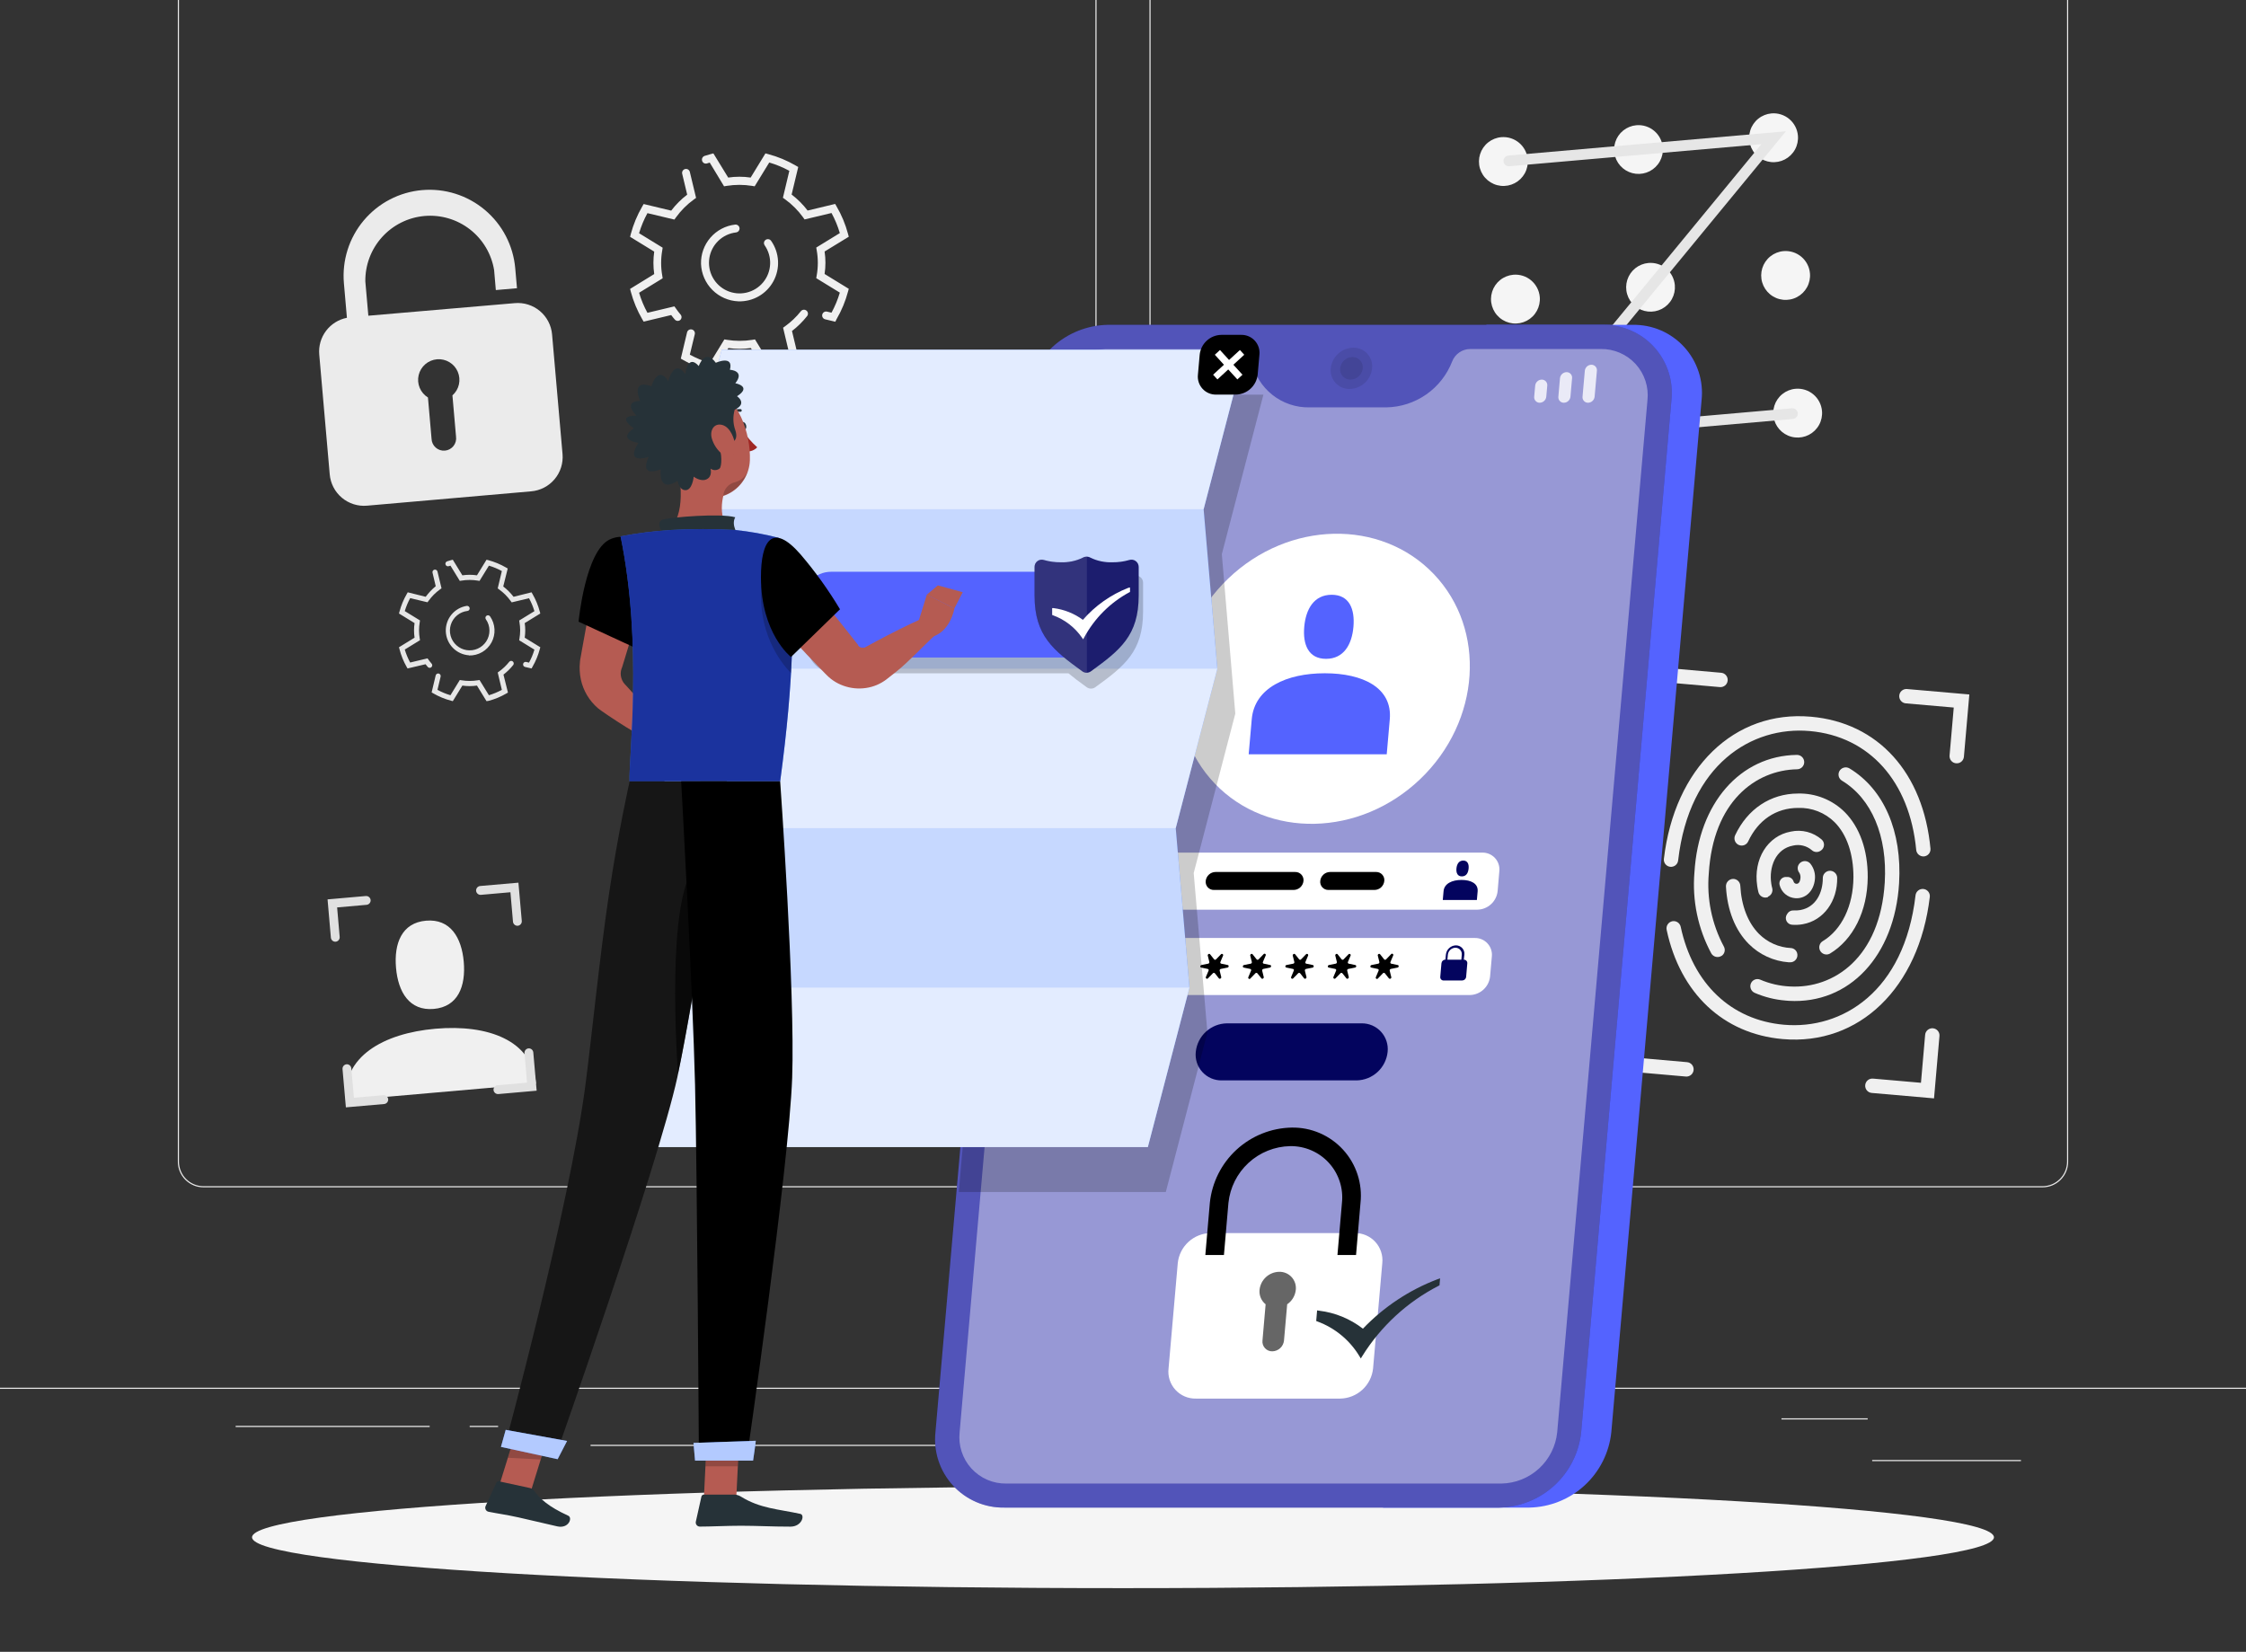 <svg width="276" height="203" viewBox="0 0 276 203" fill="none" xmlns="http://www.w3.org/2000/svg">
<rect x="0" y="0" width="276" height="203" fill="#333333" stroke="none"/>
<g clip-path="url(#clip0_89_974)">
<path d="M248.345 179.431H230.062V179.569H248.345V179.431Z" fill="#EBEBEB"/>
<path d="M182.834 180.932H178.037V181.07H182.834V180.932Z" fill="#EBEBEB"/>
<path d="M229.51 174.307H218.917V174.445H229.51V174.307Z" fill="#EBEBEB"/>
<path d="M52.799 175.234H28.958V175.372H52.799V175.234Z" fill="#EBEBEB"/>
<path d="M61.211 175.234H57.717V175.372H61.211V175.234Z" fill="#EBEBEB"/>
<path d="M124.283 177.564H72.571V177.702H124.283V177.564Z" fill="#EBEBEB"/>
<path d="M131.597 145.92H25.005C24.169 145.92 23.368 145.588 22.777 144.996C22.186 144.405 21.854 143.603 21.854 142.767V-7.106C21.861 -7.937 22.196 -8.732 22.786 -9.317C23.377 -9.903 24.174 -10.231 25.005 -10.231H131.597C132.011 -10.231 132.42 -10.149 132.803 -9.991C133.185 -9.833 133.533 -9.6 133.825 -9.308C134.118 -9.015 134.35 -8.667 134.509 -8.285C134.667 -7.902 134.749 -7.492 134.749 -7.078V142.767C134.749 143.181 134.667 143.591 134.509 143.974C134.35 144.356 134.118 144.704 133.825 144.996C133.533 145.289 133.185 145.521 132.803 145.68C132.42 145.838 132.011 145.92 131.597 145.92ZM25.005 -10.12C24.206 -10.119 23.441 -9.801 22.876 -9.236C22.311 -8.671 21.993 -7.905 21.991 -7.106V142.767C21.993 143.566 22.311 144.332 22.876 144.897C23.441 145.462 24.206 145.78 25.005 145.782H131.597C132.396 145.78 133.161 145.462 133.726 144.897C134.291 144.332 134.609 143.566 134.611 142.767V-7.106C134.609 -7.905 134.291 -8.671 133.726 -9.236C133.161 -9.801 132.396 -10.119 131.597 -10.12H25.005Z" fill="#EBEBEB"/>
<path d="M250.995 145.92H144.403C143.567 145.92 142.766 145.588 142.175 144.996C141.584 144.405 141.251 143.603 141.251 142.767V-7.106C141.259 -7.937 141.594 -8.732 142.184 -9.317C142.775 -9.903 143.572 -10.231 144.403 -10.231H250.995C251.831 -10.231 252.632 -9.899 253.223 -9.308C253.814 -8.716 254.147 -7.914 254.147 -7.078V142.767C254.147 143.603 253.814 144.405 253.223 144.996C252.632 145.588 251.831 145.92 250.995 145.92ZM144.403 -10.12C143.604 -10.119 142.839 -9.801 142.274 -9.236C141.709 -8.671 141.391 -7.905 141.389 -7.106V142.767C141.391 143.566 141.709 144.332 142.274 144.897C142.839 145.462 143.604 145.78 144.403 145.782H250.995C251.793 145.78 252.559 145.462 253.124 144.897C253.689 144.332 254.007 143.566 254.009 142.767V-7.106C254.007 -7.905 253.689 -8.671 253.124 -9.236C252.559 -9.801 251.793 -10.119 250.995 -10.12H144.403Z" fill="#EBEBEB"/>
<path d="M276 170.546H0V170.684H276V170.546Z" fill="#EBEBEB"/>
<path d="M65.87 133.192C65.406 127.859 59.964 125.865 53.511 126.428C47.058 126.992 42.051 129.902 42.504 135.235L65.87 133.192Z" fill="#F0F0F0"/>
<path d="M53.301 123.994C56.293 123.729 57.248 121.2 56.989 118.207C56.729 115.214 55.333 112.89 52.352 113.149C49.371 113.409 48.405 115.943 48.664 118.936C48.924 121.929 50.309 124.253 53.301 123.994Z" fill="#F0F0F0"/>
<path d="M187.735 19.586C187.788 20.178 187.663 20.772 187.378 21.293C187.093 21.814 186.659 22.239 186.132 22.514C185.605 22.789 185.009 22.901 184.418 22.837C183.828 22.772 183.27 22.534 182.814 22.152C182.359 21.77 182.027 21.262 181.861 20.691C181.695 20.12 181.702 19.514 181.88 18.947C182.059 18.38 182.402 17.879 182.865 17.507C183.329 17.135 183.892 16.909 184.484 16.858C185.277 16.789 186.064 17.038 186.674 17.549C187.283 18.06 187.665 18.793 187.735 19.586Z" fill="#F5F5F5"/>
<path d="M204.334 18.117C204.385 18.708 204.26 19.3 203.975 19.82C203.689 20.34 203.256 20.763 202.73 21.037C202.204 21.31 201.609 21.421 201.02 21.356C200.431 21.291 199.874 21.053 199.42 20.672C198.966 20.29 198.635 19.783 198.47 19.213C198.304 18.644 198.311 18.038 198.49 17.473C198.668 16.907 199.011 16.408 199.473 16.037C199.936 15.666 200.498 15.441 201.088 15.389C201.88 15.322 202.666 15.571 203.275 16.082C203.883 16.594 204.264 17.325 204.334 18.117Z" fill="#F5F5F5"/>
<path d="M220.938 16.665C220.99 17.257 220.866 17.851 220.581 18.372C220.295 18.893 219.862 19.318 219.335 19.593C218.808 19.868 218.212 19.98 217.621 19.916C217.03 19.851 216.472 19.613 216.017 19.231C215.562 18.849 215.23 18.341 215.064 17.77C214.898 17.2 214.904 16.593 215.083 16.026C215.262 15.459 215.605 14.958 216.068 14.586C216.531 14.214 217.095 13.989 217.687 13.937C218.479 13.868 219.267 14.117 219.876 14.628C220.486 15.139 220.868 15.872 220.938 16.665Z" fill="#F5F5F5"/>
<path d="M189.215 36.493C189.267 37.085 189.143 37.679 188.857 38.2C188.572 38.722 188.139 39.146 187.612 39.421C187.085 39.696 186.489 39.808 185.898 39.744C185.307 39.679 184.749 39.441 184.294 39.059C183.839 38.677 183.507 38.169 183.341 37.598C183.174 37.028 183.181 36.421 183.36 35.854C183.539 35.287 183.881 34.786 184.345 34.414C184.808 34.043 185.372 33.817 185.964 33.765C186.756 33.696 187.544 33.945 188.153 34.456C188.763 34.968 189.145 35.7 189.215 36.493Z" fill="#F5F5F5"/>
<path d="M205.813 35.046C205.864 35.637 205.739 36.23 205.454 36.749C205.168 37.269 204.735 37.692 204.209 37.966C203.683 38.239 203.088 38.35 202.499 38.286C201.91 38.221 201.353 37.982 200.899 37.601C200.445 37.219 200.114 36.712 199.949 36.143C199.783 35.573 199.79 34.968 199.969 34.402C200.147 33.837 200.49 33.337 200.952 32.966C201.415 32.595 201.977 32.37 202.567 32.318C202.959 32.284 203.355 32.328 203.73 32.446C204.105 32.565 204.454 32.757 204.755 33.01C205.056 33.263 205.305 33.573 205.487 33.923C205.668 34.272 205.779 34.654 205.813 35.046Z" fill="#F5F5F5"/>
<path d="M222.417 33.589C222.47 34.181 222.345 34.775 222.06 35.296C221.775 35.817 221.341 36.242 220.814 36.517C220.288 36.792 219.691 36.904 219.101 36.839C218.51 36.775 217.952 36.537 217.497 36.155C217.041 35.773 216.71 35.264 216.543 34.694C216.377 34.123 216.384 33.516 216.562 32.95C216.741 32.383 217.084 31.882 217.547 31.51C218.011 31.138 218.574 30.912 219.166 30.861C219.959 30.792 220.746 31.041 221.356 31.552C221.965 32.063 222.347 32.796 222.417 33.589Z" fill="#F5F5F5"/>
<path d="M190.694 53.422C190.745 54.013 190.62 54.605 190.335 55.125C190.049 55.645 189.616 56.068 189.09 56.342C188.564 56.615 187.969 56.726 187.38 56.661C186.79 56.597 186.234 56.358 185.78 55.977C185.326 55.596 184.995 55.088 184.83 54.519C184.664 53.949 184.671 53.343 184.85 52.778C185.028 52.213 185.37 51.713 185.833 51.342C186.296 50.971 186.858 50.746 187.448 50.694C187.84 50.66 188.236 50.703 188.612 50.821C188.987 50.939 189.336 51.13 189.637 51.384C189.939 51.637 190.187 51.948 190.369 52.298C190.55 52.647 190.661 53.029 190.694 53.422Z" fill="#F5F5F5"/>
<path d="M207.298 51.965C207.351 52.556 207.226 53.151 206.941 53.672C206.656 54.193 206.222 54.618 205.695 54.893C205.168 55.168 204.572 55.28 203.981 55.215C203.391 55.151 202.833 54.913 202.377 54.531C201.922 54.149 201.59 53.641 201.424 53.07C201.258 52.499 201.265 51.892 201.443 51.326C201.622 50.759 201.965 50.258 202.428 49.886C202.892 49.514 203.455 49.288 204.047 49.237C204.84 49.168 205.627 49.416 206.237 49.928C206.846 50.439 207.228 51.172 207.298 51.965Z" fill="#F5F5F5"/>
<path d="M223.897 50.507C223.949 51.099 223.825 51.693 223.54 52.214C223.254 52.735 222.821 53.16 222.294 53.435C221.767 53.71 221.171 53.822 220.58 53.757C219.989 53.693 219.431 53.455 218.976 53.073C218.521 52.691 218.189 52.182 218.023 51.612C217.857 51.041 217.863 50.434 218.042 49.868C218.221 49.301 218.564 48.8 219.027 48.428C219.49 48.056 220.054 47.83 220.646 47.779C221.438 47.71 222.226 47.959 222.835 48.47C223.445 48.981 223.827 49.714 223.897 50.507Z" fill="#F5F5F5"/>
<path d="M220.309 51.49L186.206 54.471L216.445 17.72L185.472 20.431C185.385 20.439 185.298 20.43 185.215 20.404C185.132 20.378 185.056 20.336 184.989 20.28C184.923 20.224 184.868 20.155 184.829 20.077C184.79 20 184.766 19.915 184.76 19.829C184.745 19.655 184.799 19.483 184.911 19.349C185.022 19.216 185.183 19.132 185.356 19.116L219.464 16.135L189.22 52.886L220.204 50.175C220.378 50.162 220.551 50.217 220.686 50.33C220.82 50.442 220.905 50.603 220.921 50.777C220.928 50.864 220.918 50.952 220.891 51.035C220.863 51.118 220.82 51.195 220.763 51.261C220.706 51.327 220.637 51.381 220.559 51.421C220.481 51.46 220.396 51.483 220.309 51.49Z" fill="#E6E6E6"/>
<path d="M220.833 117.103C220.78 116.942 220.682 116.8 220.549 116.695C220.417 116.59 220.256 116.526 220.088 116.512C218.605 116.443 217.201 115.823 216.152 114.773C214.789 113.398 213.988 111.316 213.856 108.842C213.843 108.619 213.746 108.409 213.584 108.255C213.422 108.101 213.207 108.015 212.984 108.014C212.863 108.015 212.743 108.04 212.633 108.088C212.522 108.136 212.422 108.206 212.339 108.294C212.256 108.381 212.191 108.485 212.149 108.598C212.107 108.712 212.089 108.832 212.095 108.953C212.249 111.857 213.232 114.342 214.905 116.015C216.214 117.327 217.952 118.125 219.801 118.262H219.928C220.073 118.273 220.218 118.248 220.352 118.19C220.485 118.131 220.601 118.04 220.691 117.925C220.781 117.81 220.84 117.675 220.865 117.532C220.89 117.388 220.879 117.241 220.833 117.103Z" fill="#F0F0F0"/>
<path d="M219.067 127.699C211.753 127.058 206.476 122.072 204.809 114.287C204.782 114.17 204.78 114.049 204.801 113.931C204.822 113.813 204.868 113.7 204.934 113.6C205 113.5 205.085 113.414 205.185 113.348C205.285 113.282 205.397 113.237 205.515 113.215C205.739 113.176 205.969 113.223 206.158 113.349C206.347 113.474 206.481 113.668 206.531 113.889C208.027 120.885 212.719 125.368 219.227 125.937C226.359 126.561 234.015 121.868 235.389 110.04C235.413 109.81 235.527 109.598 235.705 109.45C235.884 109.302 236.114 109.231 236.344 109.251C236.461 109.26 236.575 109.293 236.679 109.348C236.783 109.402 236.875 109.477 236.95 109.568C237.025 109.658 237.08 109.763 237.114 109.875C237.147 109.988 237.158 110.106 237.145 110.223C235.826 121.376 228.495 128.521 219.067 127.699Z" fill="#F0F0F0"/>
<path d="M205.267 106.529C205.15 106.519 205.036 106.486 204.932 106.432C204.828 106.377 204.736 106.303 204.661 106.212C204.587 106.121 204.531 106.017 204.497 105.904C204.464 105.792 204.453 105.674 204.466 105.557C205.78 94.403 213.111 87.253 222.533 88.081C230.813 88.805 236.361 94.989 237.227 104.304C237.236 104.421 237.222 104.538 237.185 104.649C237.148 104.761 237.09 104.864 237.013 104.952C236.935 105.041 236.842 105.113 236.736 105.164C236.631 105.216 236.517 105.246 236.399 105.253C236.169 105.264 235.944 105.185 235.771 105.032C235.598 104.88 235.49 104.666 235.472 104.436C234.672 96.043 229.72 90.483 222.384 89.843C215.28 89.219 207.591 93.906 206.222 105.723C206.212 105.838 206.179 105.951 206.126 106.054C206.073 106.157 206 106.249 205.911 106.324C205.822 106.399 205.72 106.455 205.609 106.49C205.499 106.526 205.382 106.539 205.267 106.529Z" fill="#F0F0F0"/>
<path d="M219.426 122.966C218.114 122.861 216.829 122.54 215.622 122.017C215.51 121.967 215.409 121.895 215.325 121.805C215.242 121.714 215.179 121.608 215.139 121.491C215.099 121.375 215.083 121.252 215.093 121.13C215.103 121.007 215.139 120.888 215.197 120.78C215.301 120.59 215.471 120.445 215.675 120.374C215.879 120.303 216.102 120.31 216.301 120.393C217.452 120.888 218.682 121.172 219.933 121.233C225.337 121.542 231.045 117.71 231.608 108.456C231.95 102.752 229.996 98.147 226.353 95.944C226.165 95.83 226.025 95.649 225.963 95.438C225.901 95.226 225.92 94.999 226.016 94.801C226.071 94.691 226.148 94.594 226.242 94.516C226.336 94.437 226.445 94.378 226.563 94.344C226.68 94.309 226.804 94.299 226.925 94.314C227.047 94.329 227.164 94.369 227.269 94.431C231.492 96.982 233.755 102.161 233.369 108.561C232.817 117.483 227.264 123.425 219.828 123L219.426 122.966Z" fill="#F0F0F0"/>
<path d="M211.565 117.462C211.463 117.53 211.348 117.578 211.228 117.6C211.107 117.623 210.983 117.62 210.864 117.593C210.744 117.565 210.631 117.513 210.533 117.441C210.434 117.368 210.351 117.275 210.29 117.169C208.654 114.126 207.934 110.674 208.22 107.23C208.739 98.688 213.856 92.874 220.805 92.775C220.928 92.772 221.049 92.795 221.162 92.842C221.276 92.888 221.378 92.958 221.463 93.046C221.548 93.134 221.614 93.239 221.656 93.354C221.699 93.469 221.717 93.591 221.711 93.713C221.697 93.934 221.601 94.142 221.441 94.295C221.282 94.448 221.071 94.536 220.849 94.541C215.694 94.641 210.516 98.539 209.986 107.335C209.718 110.443 210.359 113.562 211.83 116.313C211.94 116.504 211.975 116.73 211.925 116.945C211.876 117.16 211.747 117.349 211.565 117.473V117.462Z" fill="#F0F0F0"/>
<path d="M223.632 116.766C223.548 116.57 223.538 116.349 223.604 116.146C223.67 115.943 223.807 115.771 223.99 115.662C226.314 114.265 227.739 111.333 227.761 107.793C227.761 104.961 226.96 102.564 225.448 101.046C224.86 100.464 224.16 100.008 223.391 99.706C222.621 99.404 221.797 99.262 220.971 99.29C218.25 99.29 216.042 100.786 214.822 103.415C214.728 103.614 214.562 103.771 214.357 103.854C214.153 103.937 213.924 103.94 213.718 103.862C213.603 103.819 213.497 103.753 213.409 103.668C213.321 103.583 213.251 103.48 213.204 103.366C213.158 103.253 213.135 103.131 213.138 103.008C213.141 102.885 213.169 102.764 213.221 102.653C214.733 99.434 217.565 97.529 220.949 97.523C222.009 97.496 223.063 97.683 224.049 98.074C225.035 98.465 225.931 99.052 226.684 99.798C228.533 101.653 229.538 104.497 229.516 107.81C229.483 111.979 227.727 115.479 224.868 117.197C224.76 117.256 224.64 117.292 224.518 117.302C224.395 117.312 224.271 117.296 224.154 117.256C224.038 117.215 223.931 117.15 223.841 117.066C223.751 116.982 223.68 116.88 223.632 116.766Z" fill="#F0F0F0"/>
<path d="M217.273 110.245C217.155 110.293 217.028 110.315 216.901 110.31C216.773 110.304 216.649 110.271 216.536 110.213C216.422 110.154 216.323 110.072 216.244 109.972C216.166 109.872 216.11 109.756 216.08 109.632C216.02 109.395 215.975 109.146 215.937 108.892C215.434 105.579 217.212 102.714 220.066 102.2C220.73 102.056 221.419 102.069 222.078 102.238C222.736 102.408 223.346 102.73 223.858 103.177C223.954 103.263 224.03 103.369 224.079 103.487C224.128 103.606 224.151 103.734 224.144 103.863C224.137 103.991 224.101 104.116 224.039 104.229C223.977 104.342 223.891 104.439 223.786 104.514L223.731 104.552C223.565 104.667 223.365 104.722 223.164 104.707C222.963 104.692 222.773 104.608 222.627 104.469C222.317 104.208 221.951 104.022 221.558 103.926C221.164 103.83 220.753 103.827 220.358 103.917C218.183 104.309 217.355 106.573 217.665 108.605C217.698 108.804 217.731 108.997 217.78 109.157C217.834 109.365 217.81 109.586 217.714 109.777C217.617 109.969 217.455 110.12 217.256 110.201L217.273 110.245Z" fill="#F0F0F0"/>
<path d="M220.193 113.646C220.053 113.633 219.92 113.584 219.805 113.504C219.69 113.424 219.597 113.317 219.535 113.191C219.473 113.066 219.444 112.927 219.451 112.787C219.458 112.647 219.5 112.512 219.574 112.393L219.652 112.271C219.731 112.145 219.843 112.042 219.977 111.975C220.11 111.908 220.259 111.879 220.408 111.89C220.685 111.906 220.963 111.889 221.236 111.841C223.135 111.498 223.996 109.731 223.996 107.931C223.99 107.715 224.063 107.504 224.201 107.338C224.339 107.171 224.533 107.06 224.747 107.026C224.869 107.007 224.994 107.014 225.114 107.047C225.233 107.08 225.344 107.138 225.44 107.216C225.536 107.295 225.614 107.393 225.67 107.504C225.725 107.614 225.757 107.736 225.762 107.86C225.812 110.742 224.106 113.122 221.55 113.58C221.103 113.663 220.646 113.685 220.193 113.646Z" fill="#F0F0F0"/>
<path d="M220.584 110.383C220.139 110.346 219.716 110.169 219.375 109.879C219.035 109.589 218.794 109.199 218.686 108.765C218.654 108.643 218.653 108.515 218.681 108.391C218.71 108.268 218.767 108.153 218.848 108.057C218.93 107.96 219.033 107.884 219.15 107.836C219.267 107.787 219.393 107.767 219.519 107.777H219.723C219.878 107.793 220.024 107.854 220.145 107.952C220.266 108.05 220.355 108.181 220.402 108.329C220.422 108.406 220.464 108.475 220.525 108.527C220.585 108.578 220.66 108.609 220.739 108.616C221.164 108.655 221.236 108.064 221.247 107.92C221.272 107.705 221.232 107.488 221.131 107.296C220.979 107.112 220.9 106.878 220.91 106.639C220.924 106.464 220.99 106.297 221.1 106.159C221.209 106.021 221.358 105.92 221.526 105.867C221.693 105.814 221.873 105.813 222.042 105.863C222.211 105.913 222.36 106.012 222.472 106.148C222.903 106.692 223.101 107.385 223.024 108.075C222.881 109.527 221.86 110.493 220.584 110.383Z" fill="#F0F0F0"/>
<path d="M203.98 90.621C203.865 90.611 203.753 90.579 203.65 90.525C203.547 90.472 203.456 90.399 203.381 90.31C203.307 90.221 203.251 90.119 203.216 90.008C203.182 89.897 203.169 89.781 203.18 89.666L203.848 82.007L211.504 82.681C211.62 82.691 211.732 82.723 211.835 82.776C211.938 82.83 212.029 82.903 212.103 82.992C212.178 83.081 212.234 83.183 212.268 83.294C212.303 83.404 212.315 83.521 212.305 83.636C212.295 83.752 212.262 83.865 212.209 83.968C212.156 84.071 212.083 84.162 211.994 84.237C211.905 84.312 211.803 84.369 211.692 84.404C211.582 84.439 211.465 84.452 211.35 84.442L205.454 83.923L204.941 89.82C204.93 89.936 204.897 90.049 204.843 90.151C204.789 90.254 204.716 90.346 204.627 90.42C204.537 90.494 204.434 90.55 204.323 90.585C204.213 90.619 204.096 90.632 203.98 90.621Z" fill="#F0F0F0"/>
<path d="M240.374 93.807C240.258 93.797 240.146 93.765 240.043 93.712C239.94 93.658 239.849 93.585 239.775 93.496C239.7 93.407 239.644 93.305 239.61 93.194C239.575 93.084 239.563 92.967 239.573 92.852L240.087 86.955L234.191 86.441C234.076 86.431 233.963 86.398 233.86 86.344C233.757 86.29 233.666 86.216 233.592 86.127C233.518 86.038 233.462 85.935 233.427 85.824C233.393 85.713 233.38 85.596 233.391 85.481C233.401 85.365 233.433 85.253 233.486 85.15C233.54 85.047 233.613 84.956 233.702 84.881C233.79 84.807 233.893 84.751 234.004 84.716C234.114 84.682 234.231 84.669 234.346 84.68L242.002 85.348L241.334 93.023C241.309 93.254 241.194 93.465 241.015 93.612C240.835 93.759 240.605 93.829 240.374 93.807Z" fill="#F0F0F0"/>
<path d="M237.663 134.987L230.007 134.319C229.892 134.308 229.779 134.275 229.676 134.221C229.573 134.167 229.482 134.094 229.408 134.005C229.333 133.915 229.277 133.812 229.243 133.701C229.208 133.59 229.196 133.474 229.207 133.358C229.217 133.243 229.249 133.13 229.302 133.027C229.356 132.925 229.429 132.833 229.518 132.759C229.606 132.684 229.709 132.628 229.82 132.594C229.93 132.559 230.046 132.547 230.162 132.557L236.057 133.071L236.571 127.179C236.58 127.063 236.613 126.95 236.666 126.847C236.72 126.743 236.794 126.651 236.883 126.576C236.972 126.501 237.075 126.445 237.187 126.41C237.298 126.375 237.415 126.363 237.531 126.373C237.646 126.383 237.759 126.415 237.862 126.469C237.964 126.522 238.056 126.595 238.13 126.684C238.204 126.773 238.261 126.876 238.295 126.986C238.33 127.097 238.342 127.213 238.331 127.329L237.663 134.987Z" fill="#F0F0F0"/>
<path d="M207.166 132.303L199.509 131.63L200.177 123.977C200.2 123.743 200.313 123.528 200.493 123.377C200.672 123.226 200.904 123.152 201.138 123.171C201.253 123.181 201.366 123.214 201.469 123.268C201.572 123.322 201.663 123.396 201.737 123.485C201.811 123.574 201.867 123.677 201.902 123.788C201.936 123.899 201.949 124.016 201.938 124.131L201.425 130.018L207.315 130.537C207.43 130.546 207.543 130.579 207.646 130.632C207.749 130.685 207.841 130.758 207.915 130.847C207.99 130.936 208.047 131.038 208.082 131.149C208.117 131.26 208.13 131.376 208.12 131.492C208.101 131.726 207.989 131.943 207.81 132.095C207.631 132.247 207.4 132.322 207.166 132.303Z" fill="#F0F0F0"/>
<path d="M41.251 115.733C41.107 115.744 40.965 115.698 40.855 115.605C40.744 115.512 40.675 115.38 40.66 115.236L40.252 110.532L44.955 110.118C45.099 110.107 45.241 110.153 45.352 110.246C45.462 110.339 45.532 110.471 45.546 110.615C45.555 110.758 45.508 110.899 45.416 111.008C45.323 111.117 45.191 111.186 45.049 111.2L41.428 111.52L41.742 115.142C41.753 115.285 41.708 115.427 41.616 115.537C41.525 115.648 41.394 115.718 41.251 115.733Z" fill="#E0E0E0"/>
<path d="M63.629 113.773C63.486 113.784 63.344 113.739 63.234 113.647C63.124 113.555 63.054 113.424 63.038 113.282L62.724 109.654L59.097 109.974C58.953 109.985 58.811 109.939 58.7 109.846C58.59 109.753 58.52 109.621 58.506 109.477C58.496 109.334 58.542 109.191 58.635 109.081C58.727 108.97 58.86 108.901 59.003 108.887L63.706 108.478L64.12 113.182C64.131 113.325 64.086 113.467 63.994 113.577C63.903 113.688 63.772 113.758 63.629 113.773Z" fill="#E0E0E0"/>
<path d="M65.947 134.043L61.239 134.457C61.095 134.468 60.953 134.422 60.842 134.329C60.732 134.236 60.662 134.104 60.648 133.96C60.637 133.816 60.683 133.674 60.776 133.563C60.869 133.453 61.001 133.383 61.145 133.369L64.766 133.054L64.451 129.432C64.44 129.289 64.486 129.148 64.577 129.037C64.669 128.927 64.8 128.857 64.943 128.841C65.086 128.831 65.227 128.876 65.337 128.968C65.448 129.059 65.518 129.19 65.533 129.333L65.947 134.043Z" fill="#E0E0E0"/>
<path d="M47.191 135.683L42.504 136.091L42.09 131.381C42.081 131.238 42.127 131.097 42.22 130.988C42.313 130.879 42.444 130.81 42.587 130.796C42.729 130.787 42.869 130.833 42.978 130.924C43.087 131.016 43.157 131.146 43.172 131.288L43.492 134.915L47.113 134.595C47.257 134.584 47.399 134.63 47.51 134.723C47.62 134.816 47.69 134.948 47.704 135.092C47.709 135.164 47.7 135.237 47.677 135.306C47.654 135.375 47.618 135.439 47.57 135.494C47.522 135.549 47.464 135.594 47.399 135.626C47.334 135.659 47.263 135.678 47.191 135.683Z" fill="#E0E0E0"/>
<path d="M63.248 37.255L45.264 38.801L44.894 34.588C44.867 32.577 45.601 30.631 46.949 29.139C48.297 27.647 50.159 26.72 52.161 26.544C54.164 26.368 56.159 26.956 57.746 28.189C59.334 29.423 60.396 31.212 60.72 33.197L60.93 35.648L63.53 35.422L63.315 32.97C63.193 31.587 62.801 30.242 62.16 29.011C61.52 27.78 60.642 26.687 59.579 25.795C58.516 24.902 57.288 24.229 55.965 23.811C54.641 23.394 53.248 23.241 51.866 23.363C49.074 23.607 46.494 24.951 44.693 27.099C43.801 28.162 43.127 29.391 42.71 30.715C42.292 32.038 42.14 33.432 42.261 34.814L42.631 39.055C41.607 39.255 40.693 39.828 40.066 40.661C39.438 41.495 39.14 42.532 39.231 43.572L40.517 58.281C40.563 58.836 40.718 59.377 40.973 59.872C41.228 60.367 41.579 60.807 42.005 61.166C42.431 61.525 42.923 61.797 43.454 61.965C43.985 62.133 44.544 62.195 45.099 62.146L65.263 60.385C65.818 60.339 66.359 60.184 66.853 59.928C67.348 59.673 67.788 59.322 68.147 58.897C68.506 58.471 68.777 57.978 68.946 57.447C69.114 56.916 69.175 56.357 69.127 55.802L67.841 41.092C67.792 40.539 67.634 40 67.376 39.507C67.119 39.015 66.766 38.578 66.34 38.221C65.913 37.865 65.421 37.596 64.89 37.43C64.36 37.264 63.802 37.205 63.248 37.255ZM55.597 48.591L56.039 53.654C56.069 53.858 56.057 54.066 56.003 54.264C55.95 54.463 55.857 54.649 55.729 54.811C55.601 54.972 55.442 55.106 55.261 55.204C55.08 55.302 54.88 55.361 54.675 55.38C54.47 55.398 54.264 55.374 54.068 55.309C53.873 55.244 53.692 55.141 53.538 55.004C53.384 54.867 53.26 54.7 53.173 54.514C53.085 54.327 53.037 54.125 53.031 53.919L52.589 48.85C52.134 48.571 51.778 48.154 51.573 47.661C51.368 47.167 51.324 46.621 51.447 46.101C51.57 45.581 51.854 45.113 52.258 44.763C52.663 44.414 53.167 44.201 53.7 44.155C54.232 44.109 54.766 44.233 55.224 44.508C55.682 44.782 56.042 45.195 56.252 45.687C56.462 46.178 56.512 46.723 56.395 47.245C56.277 47.766 55.998 48.237 55.597 48.591Z" fill="#EBEBEB"/>
<path d="M94.083 45.752L92.267 42.776C91.352 42.907 90.422 42.907 89.507 42.776L87.685 45.741L87.338 45.647C86.157 45.336 85.024 44.866 83.97 44.25L83.661 44.074L84.429 40.849C84.443 40.787 84.471 40.728 84.508 40.676C84.546 40.624 84.594 40.58 84.649 40.546C84.704 40.513 84.765 40.491 84.828 40.481C84.892 40.471 84.957 40.475 85.019 40.49C85.144 40.52 85.252 40.599 85.32 40.709C85.387 40.818 85.408 40.95 85.378 41.075L84.771 43.588C85.555 44.015 86.382 44.359 87.238 44.615L89.016 41.711L89.341 41.766C90.373 41.931 91.424 41.931 92.455 41.766L92.775 41.711L94.552 44.615C95.409 44.361 96.236 44.017 97.02 43.588L96.23 40.275L96.495 40.082C97.214 39.563 97.859 38.948 98.411 38.254C98.487 38.154 98.6 38.088 98.725 38.069C98.849 38.051 98.976 38.081 99.079 38.155C99.132 38.192 99.178 38.24 99.212 38.295C99.247 38.351 99.27 38.413 99.28 38.477C99.29 38.542 99.286 38.608 99.269 38.671C99.253 38.734 99.224 38.793 99.183 38.845C98.641 39.53 98.016 40.146 97.323 40.678L98.135 44.063L97.82 44.239C96.767 44.854 95.637 45.324 94.458 45.636L94.083 45.752ZM82.922 39.27C82.773 39.099 82.624 38.917 82.48 38.718L79.096 39.529L78.914 39.22C78.303 38.164 77.833 37.031 77.517 35.852L77.429 35.504L80.393 33.682C80.263 32.766 80.263 31.837 80.393 30.921L77.429 29.105L77.517 28.751C77.833 27.574 78.303 26.443 78.914 25.389L79.096 25.074L82.48 25.886C83.045 25.146 83.706 24.485 84.445 23.92L83.832 21.358C83.802 21.233 83.823 21.101 83.891 20.991C83.958 20.881 84.066 20.803 84.191 20.773C84.253 20.758 84.317 20.755 84.379 20.765C84.442 20.776 84.502 20.798 84.556 20.831C84.61 20.865 84.656 20.908 84.693 20.96C84.73 21.011 84.757 21.07 84.771 21.131L85.538 24.323L85.273 24.511C84.423 25.123 83.677 25.869 83.065 26.719L82.872 26.984L79.56 26.195C79.131 26.979 78.787 27.806 78.533 28.663L81.431 30.441L81.382 30.761C81.197 31.791 81.197 32.846 81.382 33.875L81.431 34.201L78.533 35.979C78.787 36.834 79.132 37.659 79.56 38.442L82.872 37.652L83.065 37.917C83.237 38.167 83.421 38.409 83.617 38.641C83.702 38.73 83.75 38.848 83.75 38.972C83.75 39.095 83.702 39.214 83.617 39.303C83.57 39.348 83.514 39.383 83.453 39.406C83.392 39.429 83.327 39.439 83.262 39.436C83.197 39.433 83.133 39.416 83.075 39.388C83.016 39.359 82.964 39.319 82.922 39.27ZM102.65 39.541L101.403 39.242C101.277 39.212 101.169 39.134 101.102 39.024C101.035 38.914 101.014 38.782 101.044 38.657C101.074 38.532 101.152 38.424 101.262 38.356C101.372 38.289 101.504 38.268 101.629 38.298L102.181 38.425C102.607 37.643 102.95 36.817 103.202 35.962L100.304 34.185L100.359 33.859C100.544 32.829 100.544 31.774 100.359 30.745L100.304 30.424L103.202 28.646C102.951 27.79 102.608 26.962 102.181 26.178L98.869 26.968L98.681 26.703C98.068 25.853 97.322 25.108 96.473 24.494L96.208 24.306L96.998 20.994C96.214 20.566 95.387 20.223 94.53 19.972L92.736 22.898L92.416 22.843C91.385 22.677 90.334 22.677 89.303 22.843L88.977 22.898L87.216 19.983L86.885 20.082C86.767 20.121 86.639 20.112 86.527 20.058C86.416 20.003 86.33 19.907 86.289 19.79C86.266 19.729 86.255 19.665 86.258 19.6C86.26 19.536 86.276 19.472 86.303 19.413C86.33 19.355 86.369 19.302 86.417 19.259C86.464 19.215 86.52 19.182 86.581 19.16C86.824 19.083 87.073 19.011 87.316 18.945L87.663 18.851L89.485 21.822C90.4 21.686 91.33 21.686 92.245 21.822L94.061 18.851L94.414 18.945C95.592 19.259 96.722 19.729 97.776 20.342L98.091 20.524L97.279 23.909C98.019 24.473 98.68 25.134 99.244 25.875L102.628 25.063L102.81 25.378C103.424 26.431 103.893 27.562 104.207 28.74L104.301 29.094L101.331 30.91C101.468 31.825 101.468 32.756 101.331 33.671L104.301 35.493L104.207 35.841C103.893 37.021 103.424 38.154 102.81 39.209L102.65 39.541ZM90.738 37.034C89.535 36.986 88.394 36.487 87.543 35.635C86.692 34.784 86.193 33.643 86.145 32.44C86.112 31.256 86.524 30.104 87.298 29.208C88.073 28.313 89.154 27.74 90.329 27.603C90.398 27.594 90.468 27.6 90.535 27.621C90.601 27.641 90.662 27.676 90.715 27.721C90.767 27.767 90.809 27.824 90.838 27.887C90.866 27.951 90.881 28.019 90.881 28.089C90.881 28.206 90.837 28.319 90.759 28.407C90.681 28.494 90.573 28.55 90.456 28.564C89.638 28.657 88.874 29.016 88.28 29.586C87.686 30.157 87.295 30.906 87.168 31.72C87.041 32.533 87.185 33.366 87.577 34.09C87.969 34.815 88.588 35.39 89.339 35.728C90.089 36.066 90.93 36.149 91.732 35.962C92.534 35.776 93.253 35.332 93.778 34.698C94.303 34.063 94.605 33.274 94.638 32.451C94.672 31.628 94.434 30.817 93.962 30.143C93.893 30.047 93.864 29.93 93.878 29.813C93.892 29.697 93.95 29.59 94.039 29.513C94.09 29.468 94.151 29.433 94.217 29.413C94.283 29.392 94.352 29.386 94.42 29.394C94.489 29.403 94.555 29.425 94.614 29.461C94.672 29.497 94.723 29.545 94.762 29.602C95.264 30.32 95.557 31.164 95.607 32.04C95.657 32.915 95.462 33.787 95.045 34.558C94.628 35.329 94.005 35.969 93.246 36.406C92.486 36.843 91.62 37.061 90.743 37.034H90.738Z" fill="#F0F0F0"/>
<path d="M59.787 86.171L58.611 84.255C58.017 84.343 57.412 84.343 56.818 84.255L55.642 86.171L55.415 86.11C54.653 85.909 53.922 85.606 53.241 85.21L53.042 85.094L53.539 83.007C53.558 82.927 53.609 82.858 53.679 82.814C53.749 82.771 53.834 82.757 53.914 82.775C53.954 82.785 53.992 82.803 54.026 82.827C54.059 82.851 54.087 82.882 54.109 82.918C54.131 82.953 54.145 82.992 54.151 83.033C54.158 83.074 54.156 83.116 54.146 83.156L53.759 84.78C54.266 85.057 54.801 85.279 55.355 85.442L56.503 83.57L56.707 83.603C57.374 83.714 58.055 83.714 58.722 83.603L58.926 83.57L60.08 85.442C60.631 85.276 61.163 85.054 61.67 84.78L61.162 82.648L61.333 82.521C61.797 82.188 62.213 81.792 62.569 81.345C62.618 81.279 62.69 81.236 62.771 81.223C62.852 81.211 62.934 81.231 63 81.279C63.034 81.303 63.063 81.334 63.085 81.369C63.106 81.404 63.121 81.444 63.128 81.485C63.135 81.526 63.133 81.568 63.123 81.608C63.114 81.649 63.096 81.687 63.072 81.721C62.72 82.164 62.316 82.562 61.868 82.908L62.42 85.116L62.216 85.232C61.535 85.629 60.804 85.932 60.041 86.132L59.787 86.171ZM52.578 81.98L52.291 81.632L50.083 82.151L49.967 81.953C49.578 81.268 49.283 80.535 49.09 79.772L49.029 79.545L50.944 78.369C50.856 77.774 50.856 77.169 50.944 76.575L49.029 75.398L49.09 75.172C49.29 74.409 49.592 73.678 49.989 72.996L50.105 72.792L52.313 73.344C52.668 72.861 53.082 72.423 53.544 72.041L53.152 70.385C53.142 70.345 53.141 70.303 53.147 70.263C53.153 70.222 53.168 70.183 53.189 70.148C53.211 70.114 53.239 70.083 53.273 70.059C53.306 70.035 53.344 70.018 53.384 70.009C53.465 69.991 53.549 70.005 53.619 70.049C53.689 70.092 53.74 70.161 53.759 70.241L54.256 72.301L54.08 72.428C53.533 72.82 53.053 73.3 52.661 73.847L52.534 74.018L50.403 73.51C50.129 74.016 49.907 74.549 49.741 75.1L51.612 76.249L51.579 76.459C51.522 76.791 51.493 77.127 51.491 77.463C51.493 77.802 51.522 78.14 51.579 78.474L51.612 78.678L49.741 79.827C49.906 80.38 50.128 80.915 50.403 81.422L52.534 80.909L52.661 81.08C52.775 81.244 52.898 81.4 53.031 81.549C53.085 81.607 53.115 81.683 53.115 81.762C53.115 81.841 53.085 81.917 53.031 81.975C53.002 82.006 52.968 82.031 52.929 82.049C52.89 82.066 52.848 82.076 52.806 82.076C52.763 82.076 52.721 82.068 52.682 82.052C52.643 82.035 52.608 82.011 52.578 81.98ZM65.324 82.151L64.518 81.964C64.478 81.954 64.44 81.936 64.406 81.912C64.373 81.888 64.344 81.857 64.323 81.821C64.301 81.786 64.287 81.747 64.281 81.706C64.274 81.665 64.276 81.623 64.286 81.583C64.295 81.543 64.312 81.505 64.336 81.471C64.36 81.438 64.39 81.409 64.425 81.388C64.46 81.366 64.499 81.352 64.54 81.346C64.58 81.339 64.622 81.341 64.661 81.351L65.009 81.433C65.287 80.927 65.509 80.392 65.672 79.838L63.8 78.689L63.833 78.485C63.89 78.151 63.92 77.813 63.922 77.475C63.92 77.138 63.89 76.802 63.833 76.47L63.8 76.26L65.672 75.111C65.508 74.559 65.286 74.026 65.009 73.521L62.879 74.029L62.752 73.858C62.359 73.311 61.88 72.831 61.333 72.439L61.162 72.312L61.67 70.18C61.165 69.904 60.632 69.682 60.08 69.518L58.926 71.39L58.722 71.357C58.055 71.246 57.374 71.246 56.707 71.357L56.503 71.39L55.355 69.518L55.139 69.584C55.063 69.609 54.979 69.602 54.907 69.566C54.835 69.53 54.779 69.467 54.753 69.391C54.738 69.352 54.731 69.311 54.733 69.269C54.734 69.228 54.744 69.187 54.761 69.15C54.779 69.112 54.804 69.078 54.835 69.05C54.865 69.023 54.901 69.001 54.941 68.988L55.415 68.844L55.642 68.789L56.818 70.705C57.412 70.617 58.017 70.617 58.611 70.705L59.787 68.789L60.014 68.844C60.775 69.049 61.507 69.353 62.188 69.75L62.393 69.866L61.841 72.074C62.316 72.442 62.743 72.869 63.11 73.344L65.318 72.792L65.434 72.996C65.831 73.678 66.134 74.409 66.334 75.172L66.395 75.398L64.479 76.575C64.568 77.169 64.568 77.774 64.479 78.369L66.395 79.545L66.334 79.772C66.133 80.534 65.83 81.266 65.434 81.947L65.324 82.151ZM57.629 80.534C56.879 80.482 56.174 80.156 55.649 79.618C55.124 79.079 54.816 78.366 54.783 77.615C54.75 76.864 54.995 76.127 55.471 75.545C55.947 74.963 56.621 74.576 57.364 74.46C57.408 74.455 57.453 74.46 57.495 74.474C57.538 74.487 57.577 74.51 57.61 74.539C57.643 74.569 57.67 74.605 57.688 74.645C57.707 74.686 57.717 74.73 57.717 74.775C57.718 74.851 57.69 74.925 57.639 74.982C57.588 75.039 57.517 75.076 57.441 75.084C56.976 75.137 56.535 75.324 56.174 75.622C55.812 75.92 55.544 76.316 55.402 76.763C55.261 77.21 55.251 77.688 55.375 78.14C55.499 78.592 55.751 78.999 56.101 79.311C56.45 79.623 56.883 79.827 57.346 79.898C57.809 79.97 58.283 79.906 58.711 79.714C59.138 79.523 59.502 79.211 59.756 78.818C60.011 78.424 60.146 77.965 60.146 77.497C60.147 76.998 59.993 76.512 59.705 76.105C59.662 76.043 59.644 75.967 59.653 75.892C59.662 75.817 59.698 75.747 59.754 75.697C59.787 75.667 59.827 75.644 59.869 75.631C59.912 75.617 59.957 75.613 60.001 75.618C60.046 75.623 60.088 75.638 60.127 75.661C60.165 75.684 60.198 75.715 60.223 75.752C60.546 76.216 60.734 76.761 60.766 77.326C60.797 77.891 60.672 78.454 60.403 78.952C60.134 79.45 59.733 79.863 59.243 80.146C58.753 80.429 58.194 80.571 57.629 80.556V80.534Z" fill="#E6E6E6"/>
<path d="M138 195.178C197.109 195.178 245.027 192.379 245.027 188.927C245.027 185.475 197.109 182.677 138 182.677C78.89 182.677 30.973 185.475 30.973 188.927C30.973 192.379 78.89 195.178 138 195.178Z" fill="#F5F5F5"/>
<path d="M200.625 39.921H182.652L169.956 185.278H187.929C190.451 185.229 192.869 184.259 194.726 182.55C196.582 180.841 197.75 178.512 198.008 176.001L209.098 49.192C209.227 48.011 209.102 46.815 208.733 45.686C208.364 44.556 207.758 43.518 206.957 42.641C206.155 41.764 205.175 41.067 204.084 40.598C202.992 40.13 201.813 39.899 200.625 39.921Z" fill="#5463FF"/>
<path d="M196.959 39.921H136.129C133.606 39.969 131.188 40.937 129.33 42.645C127.473 44.353 126.304 46.682 126.044 49.192L114.954 176.001C114.827 177.182 114.951 178.376 115.32 179.505C115.689 180.634 116.294 181.671 117.094 182.548C117.894 183.426 118.872 184.122 119.962 184.593C121.052 185.064 122.229 185.297 123.417 185.277H184.241C186.761 185.223 189.174 184.251 191.027 182.543C192.88 180.835 194.045 178.508 194.304 176.001L205.394 49.192C205.522 48.014 205.399 46.822 205.032 45.695C204.665 44.568 204.063 43.532 203.265 42.655C202.468 41.779 201.493 41.082 200.406 40.61C199.319 40.139 198.144 39.904 196.959 39.921Z" fill="#090C9B"/>
<path opacity="0.3" d="M196.959 39.921H136.129C133.606 39.969 131.188 40.937 129.33 42.645C127.473 44.353 126.304 46.682 126.044 49.192L114.954 176.001C114.827 177.182 114.951 178.376 115.32 179.505C115.689 180.634 116.294 181.671 117.094 182.548C117.894 183.426 118.872 184.122 119.962 184.593C121.052 185.064 122.229 185.297 123.417 185.277H184.241C186.761 185.223 189.174 184.251 191.027 182.543C192.88 180.835 194.045 178.508 194.304 176.001L205.394 49.192C205.522 48.014 205.399 46.822 205.032 45.695C204.665 44.568 204.063 43.532 203.265 42.655C202.468 41.779 201.493 41.082 200.406 40.61C199.319 40.139 198.144 39.904 196.959 39.921Z" fill="white"/>
<path opacity="0.4" d="M196.7 42.892H180.659C180.181 42.896 179.715 43.043 179.321 43.315C178.927 43.587 178.624 43.97 178.451 44.416C177.818 46.054 176.712 47.466 175.274 48.472C173.835 49.478 172.13 50.032 170.375 50.065H160.914C159.261 50.098 157.649 49.554 156.354 48.526C155.059 47.498 154.163 46.05 153.821 44.433C153.729 43.995 153.488 43.603 153.138 43.325C152.788 43.046 152.352 42.899 151.905 42.909H135.87C134.155 42.939 132.511 43.597 131.249 44.758C129.986 45.919 129.193 47.502 129.019 49.209L117.924 176.018C117.835 176.821 117.919 177.633 118.169 178.401C118.419 179.17 118.829 179.876 119.374 180.472C119.918 181.069 120.583 181.543 121.325 181.862C122.067 182.181 122.869 182.339 123.676 182.323H184.506C186.221 182.292 187.865 181.633 189.128 180.471C190.39 179.309 191.183 177.725 191.357 176.018L202.446 49.209C202.537 48.405 202.455 47.592 202.206 46.823C201.957 46.054 201.547 45.347 201.003 44.749C200.459 44.151 199.794 43.676 199.052 43.356C198.31 43.036 197.508 42.877 196.7 42.892Z" fill="white"/>
<path d="M181.542 111.796H138.972C138.679 111.801 138.389 111.743 138.12 111.627C137.852 111.511 137.611 111.34 137.413 111.124C137.216 110.907 137.067 110.652 136.976 110.374C136.885 110.095 136.854 109.801 136.885 109.51L137.101 107.069C137.164 106.451 137.452 105.876 137.909 105.455C138.367 105.034 138.963 104.795 139.585 104.783H182.16C182.453 104.779 182.743 104.836 183.012 104.952C183.281 105.068 183.522 105.24 183.719 105.456C183.916 105.672 184.065 105.928 184.156 106.206C184.247 106.484 184.278 106.778 184.247 107.069L184.037 109.51C183.973 110.13 183.683 110.705 183.223 111.126C182.764 111.548 182.166 111.786 181.542 111.796Z" fill="white"/>
<path d="M180.626 122.287H138.05C137.758 122.292 137.468 122.235 137.199 122.119C136.931 122.003 136.69 121.831 136.493 121.615C136.296 121.398 136.148 121.143 136.057 120.864C135.967 120.586 135.937 120.292 135.969 120.001L136.179 117.561C136.243 116.942 136.531 116.369 136.989 115.948C137.446 115.527 138.041 115.287 138.663 115.275H181.239C181.531 115.27 181.821 115.327 182.09 115.443C182.359 115.559 182.6 115.731 182.797 115.947C182.994 116.163 183.144 116.419 183.235 116.697C183.326 116.975 183.356 117.27 183.325 117.561L183.11 120.001C183.045 120.62 182.757 121.193 182.3 121.614C181.843 122.035 181.247 122.274 180.626 122.287Z" fill="white"/>
<path opacity="0.1" d="M168.609 45.266C168.539 45.953 168.219 46.591 167.71 47.058C167.202 47.525 166.539 47.789 165.849 47.801C165.524 47.806 165.202 47.743 164.904 47.615C164.606 47.486 164.339 47.296 164.12 47.056C163.901 46.816 163.736 46.533 163.635 46.224C163.535 45.916 163.501 45.589 163.536 45.266C163.606 44.579 163.926 43.942 164.435 43.474C164.943 43.007 165.606 42.743 166.296 42.732C166.621 42.726 166.943 42.789 167.241 42.918C167.539 43.046 167.806 43.236 168.025 43.476C168.244 43.716 168.409 44 168.51 44.308C168.61 44.617 168.644 44.944 168.609 45.266Z" fill="black"/>
<path opacity="0.1" d="M167.46 45.266C167.421 45.642 167.247 45.989 166.969 46.245C166.692 46.5 166.33 46.645 165.953 46.652C165.776 46.656 165.6 46.621 165.437 46.551C165.273 46.481 165.127 46.377 165.008 46.246C164.888 46.115 164.798 45.959 164.743 45.791C164.688 45.622 164.67 45.443 164.689 45.266C164.727 44.891 164.901 44.542 165.179 44.287C165.457 44.031 165.819 43.887 166.196 43.88C166.374 43.878 166.549 43.913 166.712 43.983C166.875 44.054 167.021 44.158 167.14 44.289C167.26 44.42 167.35 44.575 167.405 44.743C167.46 44.912 167.479 45.09 167.46 45.266Z" fill="black"/>
<g opacity="0.8">
<path d="M189.209 49.496C189.114 49.497 189.019 49.478 188.932 49.441C188.845 49.403 188.766 49.347 188.702 49.276C188.638 49.206 188.589 49.122 188.56 49.032C188.53 48.941 188.52 48.845 188.53 48.751L188.652 47.392C188.672 47.192 188.765 47.005 188.914 46.869C189.062 46.733 189.256 46.655 189.458 46.652C189.552 46.651 189.646 46.67 189.733 46.708C189.82 46.745 189.898 46.801 189.962 46.87C190.027 46.94 190.075 47.023 190.105 47.113C190.135 47.203 190.146 47.298 190.137 47.392L190.015 48.751C189.995 48.952 189.902 49.139 189.753 49.276C189.605 49.413 189.411 49.492 189.209 49.496Z" fill="white"/>
<path d="M195.149 49.496C195.053 49.497 194.959 49.478 194.871 49.441C194.784 49.403 194.706 49.347 194.641 49.276C194.577 49.206 194.529 49.122 194.499 49.032C194.47 48.941 194.459 48.845 194.47 48.751L194.751 45.565C194.771 45.364 194.865 45.178 195.013 45.041C195.162 44.905 195.355 44.828 195.557 44.825C195.652 44.824 195.746 44.842 195.833 44.88C195.92 44.917 195.998 44.973 196.062 45.043C196.126 45.113 196.175 45.195 196.205 45.285C196.235 45.375 196.245 45.47 196.236 45.565L195.955 48.751C195.934 48.952 195.841 49.139 195.693 49.276C195.544 49.413 195.351 49.492 195.149 49.496Z" fill="white"/>
<path d="M192.179 49.496C192.084 49.497 191.989 49.478 191.902 49.441C191.814 49.403 191.736 49.347 191.672 49.276C191.608 49.206 191.559 49.123 191.529 49.032C191.5 48.941 191.49 48.846 191.5 48.751L191.699 46.481C191.719 46.279 191.813 46.092 191.962 45.954C192.112 45.817 192.307 45.739 192.51 45.736C192.605 45.734 192.699 45.753 192.787 45.791C192.874 45.829 192.952 45.885 193.016 45.956C193.079 46.027 193.127 46.11 193.156 46.2C193.185 46.291 193.195 46.387 193.184 46.481L192.985 48.751C192.965 48.952 192.872 49.139 192.723 49.276C192.575 49.413 192.381 49.492 192.179 49.496Z" fill="white"/>
</g>
<g opacity="0.8">
<path d="M138.354 49.496H134.622C134.569 49.497 134.515 49.487 134.466 49.466C134.417 49.444 134.372 49.413 134.336 49.373C134.3 49.333 134.273 49.286 134.257 49.235C134.24 49.184 134.235 49.13 134.241 49.076L134.413 47.072C134.425 46.958 134.478 46.853 134.562 46.776C134.647 46.698 134.756 46.654 134.871 46.652H138.602C138.656 46.651 138.709 46.662 138.759 46.683C138.808 46.704 138.852 46.736 138.888 46.775C138.924 46.815 138.951 46.862 138.968 46.913C138.984 46.965 138.989 47.019 138.983 47.072L138.806 49.076C138.797 49.19 138.745 49.296 138.661 49.374C138.578 49.452 138.468 49.495 138.354 49.496Z" fill="white"/>
<path d="M140.082 48.949C140.028 48.95 139.974 48.94 139.925 48.919C139.875 48.898 139.831 48.866 139.794 48.827C139.758 48.787 139.73 48.74 139.713 48.689C139.696 48.638 139.69 48.583 139.695 48.53L139.778 47.613C139.789 47.499 139.842 47.393 139.927 47.315C140.011 47.238 140.122 47.194 140.236 47.193C140.29 47.192 140.343 47.203 140.393 47.224C140.442 47.245 140.486 47.277 140.522 47.316C140.558 47.356 140.586 47.403 140.602 47.455C140.618 47.506 140.624 47.56 140.617 47.613L140.54 48.53C140.528 48.644 140.475 48.749 140.39 48.826C140.306 48.904 140.196 48.947 140.082 48.949Z" fill="white"/>
</g>
<path d="M174.527 95.745C181.956 88.632 182.696 77.348 176.182 70.541C169.668 63.735 158.366 63.983 150.937 71.096C143.509 78.209 142.769 89.493 149.283 96.299C155.797 103.106 167.099 102.858 174.527 95.745Z" fill="white"/>
<path d="M162.796 82.742C158.115 82.742 154.157 84.525 153.821 88.396L153.445 92.697H170.408L170.784 88.396C171.12 84.525 167.483 82.742 162.796 82.742Z" fill="#5463FF"/>
<path d="M162.951 80.969C165.126 80.969 166.13 79.208 166.318 77.032C166.506 74.857 165.816 73.095 163.641 73.095C161.466 73.095 160.467 74.862 160.273 77.032C160.08 79.202 160.776 80.969 162.951 80.969Z" fill="#5463FF"/>
<path d="M179.599 108.141C178.446 108.141 177.468 108.582 177.391 109.538L177.297 110.603H181.487L181.581 109.538C181.658 108.582 180.758 108.141 179.599 108.141Z" fill="#03045E"/>
<path d="M179.638 107.705C180.19 107.705 180.422 107.269 180.471 106.733C180.521 106.197 180.344 105.761 179.809 105.761C179.273 105.761 179.025 106.197 178.975 106.733C178.926 107.269 179.102 107.705 179.638 107.705Z" fill="#03045E"/>
<path d="M166.705 132.778H150.145C149.696 132.786 149.25 132.699 148.837 132.521C148.425 132.343 148.055 132.08 147.752 131.748C147.449 131.417 147.22 131.024 147.081 130.597C146.941 130.17 146.894 129.718 146.943 129.272C147.041 128.322 147.483 127.442 148.186 126.796C148.889 126.15 149.803 125.783 150.757 125.766H167.317C167.766 125.758 168.211 125.847 168.623 126.024C169.035 126.202 169.405 126.466 169.708 126.797C170.011 127.129 170.239 127.521 170.379 127.947C170.519 128.374 170.567 128.825 170.519 129.272C170.422 130.222 169.98 131.103 169.277 131.749C168.574 132.395 167.659 132.761 166.705 132.778Z" fill="#03045E"/>
<path d="M164.701 171.882H146.976C146.5 171.895 146.028 171.805 145.59 171.619C145.152 171.433 144.76 171.154 144.439 170.803C144.119 170.451 143.878 170.035 143.732 169.582C143.587 169.129 143.541 168.65 143.598 168.177L144.729 155.246C144.83 154.242 145.296 153.311 146.038 152.628C146.779 151.945 147.745 151.558 148.753 151.541H166.484C166.958 151.532 167.428 151.625 167.864 151.813C168.299 152.001 168.69 152.279 169.01 152.629C169.329 152.98 169.571 153.395 169.717 153.846C169.864 154.297 169.914 154.774 169.862 155.246L168.73 168.177C168.627 169.18 168.16 170.111 167.417 170.793C166.675 171.476 165.709 171.863 164.701 171.882Z" fill="white"/>
<g opacity="0.6">
<path d="M159.236 158.509C159.265 158.227 159.233 157.941 159.144 157.672C159.054 157.403 158.909 157.156 158.717 156.947C158.525 156.738 158.291 156.573 158.03 156.461C157.769 156.35 157.488 156.295 157.204 156.3C156.6 156.309 156.021 156.538 155.574 156.945C155.128 157.352 154.846 157.908 154.781 158.509C154.746 158.845 154.796 159.184 154.926 159.496C155.056 159.807 155.262 160.081 155.526 160.292L155.14 164.748C155.121 164.917 155.138 165.088 155.191 165.249C155.243 165.411 155.329 165.559 155.444 165.685C155.558 165.81 155.698 165.91 155.854 165.977C156.01 166.044 156.179 166.077 156.349 166.073C156.708 166.066 157.053 165.927 157.317 165.683C157.582 165.439 157.748 165.106 157.784 164.748L158.176 160.292C158.471 160.09 158.72 159.826 158.903 159.518C159.086 159.21 159.199 158.865 159.236 158.509Z" fill="black"/>
</g>
<path d="M166.638 154.235H164.353L164.905 147.836C165.001 146.947 164.908 146.049 164.631 145.2C164.353 144.35 163.899 143.57 163.297 142.91C162.695 142.25 161.959 141.725 161.139 141.371C160.319 141.017 159.433 140.842 158.54 140.856C156.643 140.893 154.824 141.624 153.427 142.909C152.03 144.195 151.151 145.947 150.956 147.836L150.404 154.235H148.119L148.671 147.836C148.928 145.329 150.093 143.003 151.947 141.297C153.801 139.592 156.215 138.623 158.734 138.576C159.919 138.556 161.095 138.788 162.184 139.257C163.272 139.727 164.249 140.422 165.048 141.298C165.848 142.174 166.451 143.21 166.82 144.337C167.188 145.464 167.313 146.657 167.185 147.836L166.638 154.235Z" fill="black"/>
<path d="M179.88 117.942L179.952 117.318C179.967 117.173 179.951 117.027 179.905 116.889C179.86 116.751 179.786 116.624 179.688 116.517C179.59 116.409 179.47 116.324 179.337 116.266C179.204 116.208 179.06 116.179 178.914 116.18C178.605 116.187 178.309 116.306 178.081 116.515C177.854 116.725 177.71 117.01 177.678 117.318L177.623 117.931C177.499 117.934 177.381 117.982 177.291 118.067C177.2 118.151 177.144 118.266 177.131 118.389L176.988 120.045C176.981 120.103 176.986 120.162 177.004 120.218C177.022 120.273 177.051 120.324 177.09 120.367C177.13 120.41 177.178 120.444 177.232 120.467C177.286 120.49 177.344 120.5 177.402 120.498H179.676C179.799 120.496 179.917 120.449 180.008 120.365C180.099 120.282 180.155 120.168 180.167 120.045L180.311 118.389C180.316 118.33 180.308 118.271 180.288 118.216C180.269 118.161 180.237 118.11 180.197 118.068C180.156 118.026 180.107 117.993 180.052 117.971C179.998 117.949 179.939 117.939 179.88 117.942ZM178.848 116.473C178.958 116.472 179.066 116.493 179.167 116.537C179.267 116.58 179.357 116.645 179.431 116.725C179.505 116.806 179.562 116.902 179.596 117.006C179.631 117.11 179.643 117.22 179.632 117.329L179.577 117.942H177.866L177.921 117.329C177.945 117.098 178.052 116.883 178.223 116.726C178.394 116.568 178.616 116.478 178.848 116.473Z" fill="#03045E"/>
<path d="M145.645 118.598L144.851 118.433C144.828 118.428 144.808 118.419 144.79 118.405C144.772 118.391 144.757 118.374 144.747 118.353C144.737 118.333 144.732 118.311 144.731 118.288C144.731 118.266 144.736 118.243 144.746 118.223L145.077 117.439C145.091 117.405 145.092 117.367 145.081 117.333C145.069 117.298 145.046 117.268 145.015 117.249C144.984 117.23 144.947 117.222 144.911 117.228C144.875 117.233 144.841 117.251 144.817 117.279L144.216 117.897C144.201 117.916 144.183 117.93 144.162 117.941C144.141 117.951 144.118 117.956 144.094 117.956C144.071 117.956 144.048 117.951 144.027 117.941C144.006 117.93 143.987 117.916 143.973 117.897L143.482 117.279C143.377 117.146 143.15 117.279 143.189 117.439L143.382 118.223C143.388 118.246 143.389 118.27 143.385 118.293C143.381 118.316 143.372 118.338 143.359 118.358C143.346 118.378 143.329 118.395 143.309 118.407C143.29 118.42 143.267 118.429 143.244 118.433L142.422 118.598C142.245 118.632 142.223 118.88 142.394 118.913L143.189 119.079C143.211 119.083 143.232 119.092 143.25 119.106C143.268 119.12 143.282 119.138 143.292 119.158C143.302 119.179 143.306 119.201 143.306 119.224C143.305 119.247 143.299 119.269 143.288 119.289L142.968 120.078C142.954 120.112 142.953 120.15 142.964 120.185C142.976 120.219 142.999 120.249 143.03 120.268C143.061 120.287 143.098 120.295 143.134 120.289C143.171 120.284 143.204 120.266 143.228 120.238L143.829 119.62C143.845 119.603 143.864 119.59 143.885 119.581C143.905 119.572 143.928 119.567 143.951 119.567C143.974 119.567 143.996 119.572 144.017 119.581C144.038 119.59 144.057 119.603 144.072 119.62L144.563 120.238C144.668 120.371 144.895 120.238 144.851 120.078L144.657 119.294C144.649 119.247 144.66 119.199 144.686 119.16C144.713 119.121 144.754 119.094 144.801 119.084L145.623 118.919C145.794 118.88 145.817 118.632 145.645 118.598Z" fill="#263238"/>
<path d="M150.868 118.598L150.073 118.433C150.051 118.428 150.03 118.419 150.012 118.405C149.994 118.391 149.979 118.374 149.969 118.353C149.959 118.333 149.954 118.311 149.954 118.288C149.953 118.266 149.958 118.243 149.968 118.223L150.299 117.439C150.313 117.405 150.314 117.367 150.303 117.333C150.291 117.298 150.268 117.268 150.237 117.249C150.206 117.23 150.169 117.222 150.133 117.228C150.097 117.233 150.064 117.251 150.04 117.279L149.438 117.897C149.423 117.916 149.405 117.93 149.384 117.941C149.363 117.951 149.34 117.956 149.316 117.956C149.293 117.956 149.27 117.951 149.249 117.941C149.228 117.93 149.209 117.916 149.195 117.897L148.704 117.279C148.599 117.146 148.373 117.279 148.417 117.439L148.61 118.223C148.615 118.246 148.615 118.27 148.61 118.293C148.605 118.317 148.596 118.339 148.583 118.358C148.569 118.378 148.552 118.395 148.532 118.407C148.512 118.42 148.49 118.429 148.466 118.433L147.644 118.598C147.467 118.632 147.445 118.88 147.616 118.913L148.411 119.079C148.433 119.083 148.454 119.093 148.472 119.107C148.49 119.12 148.505 119.138 148.515 119.158C148.525 119.178 148.53 119.201 148.53 119.223C148.531 119.246 148.526 119.268 148.516 119.289L148.185 120.073C148.171 120.107 148.17 120.144 148.181 120.179C148.192 120.214 148.216 120.243 148.247 120.263C148.278 120.282 148.315 120.289 148.351 120.284C148.387 120.278 148.42 120.26 148.444 120.233L149.046 119.614C149.061 119.598 149.08 119.584 149.101 119.575C149.122 119.566 149.145 119.561 149.167 119.561C149.19 119.561 149.213 119.566 149.234 119.575C149.255 119.584 149.273 119.598 149.289 119.614L149.78 120.233C149.885 120.365 150.111 120.233 150.073 120.073L149.879 119.289C149.875 119.266 149.874 119.242 149.879 119.219C149.883 119.196 149.892 119.175 149.905 119.155C149.918 119.135 149.934 119.119 149.953 119.106C149.973 119.093 149.995 119.083 150.017 119.079L150.84 118.913C151.017 118.88 151.039 118.632 150.868 118.598Z" fill="black"/>
<path d="M156.09 118.599L155.3 118.433C155.278 118.429 155.256 118.421 155.237 118.407C155.219 118.394 155.204 118.376 155.193 118.355C155.183 118.335 155.178 118.312 155.178 118.289C155.179 118.266 155.184 118.243 155.195 118.223L155.527 117.439C155.548 117.404 155.554 117.362 155.544 117.322C155.535 117.282 155.509 117.248 155.474 117.226C155.439 117.205 155.397 117.199 155.357 117.209C155.317 117.218 155.283 117.244 155.262 117.279L154.665 117.897C154.65 117.916 154.631 117.931 154.61 117.941C154.589 117.951 154.565 117.956 154.541 117.956C154.517 117.956 154.494 117.951 154.472 117.941C154.451 117.931 154.432 117.916 154.417 117.897L153.926 117.279C153.821 117.146 153.595 117.279 153.639 117.439L153.832 118.223C153.837 118.246 153.837 118.269 153.833 118.292C153.828 118.315 153.82 118.337 153.807 118.357C153.794 118.376 153.777 118.393 153.758 118.406C153.739 118.419 153.717 118.428 153.694 118.433L152.871 118.599C152.695 118.632 152.673 118.88 152.844 118.913L153.633 119.079C153.655 119.083 153.676 119.093 153.694 119.107C153.712 119.12 153.727 119.138 153.737 119.158C153.747 119.179 153.752 119.201 153.752 119.223C153.753 119.246 153.748 119.268 153.738 119.289L153.407 120.073C153.386 120.108 153.379 120.15 153.389 120.19C153.399 120.23 153.424 120.264 153.459 120.285C153.494 120.307 153.537 120.313 153.576 120.303C153.616 120.293 153.651 120.268 153.672 120.233L154.268 119.615C154.283 119.598 154.302 119.584 154.323 119.575C154.344 119.566 154.367 119.561 154.389 119.561C154.412 119.561 154.435 119.566 154.456 119.575C154.477 119.584 154.495 119.598 154.511 119.615L155.008 120.233C155.113 120.365 155.339 120.233 155.295 120.073L155.102 119.289C155.093 119.243 155.103 119.195 155.129 119.156C155.154 119.117 155.194 119.089 155.24 119.079L156.062 118.913C156.217 118.88 156.261 118.632 156.09 118.599Z" fill="black"/>
<path d="M161.317 118.598L160.522 118.433C160.5 118.428 160.479 118.419 160.461 118.405C160.443 118.391 160.428 118.374 160.418 118.353C160.408 118.333 160.403 118.311 160.403 118.288C160.402 118.266 160.407 118.243 160.417 118.223L160.748 117.439C160.762 117.405 160.763 117.367 160.752 117.333C160.741 117.298 160.717 117.268 160.686 117.249C160.655 117.23 160.618 117.222 160.582 117.228C160.546 117.233 160.513 117.251 160.489 117.279L159.887 117.897C159.873 117.916 159.854 117.93 159.833 117.941C159.812 117.951 159.789 117.956 159.766 117.956C159.742 117.956 159.719 117.951 159.698 117.941C159.677 117.93 159.659 117.916 159.644 117.897L159.153 117.279C159.048 117.146 158.822 117.279 158.86 117.439L159.054 118.223C159.059 118.246 159.06 118.27 159.056 118.293C159.052 118.316 159.043 118.338 159.03 118.358C159.017 118.378 159 118.395 158.981 118.407C158.961 118.42 158.939 118.429 158.916 118.433L158.093 118.598C157.916 118.632 157.894 118.88 158.093 118.913L158.888 119.079C158.91 119.083 158.931 119.092 158.949 119.106C158.967 119.12 158.981 119.138 158.991 119.158C159.001 119.179 159.005 119.201 159.005 119.224C159.004 119.247 158.998 119.269 158.987 119.289L158.662 120.073C158.648 120.107 158.646 120.144 158.658 120.179C158.669 120.214 158.692 120.243 158.724 120.263C158.755 120.282 158.792 120.289 158.828 120.284C158.864 120.278 158.897 120.26 158.921 120.233L159.523 119.614C159.538 119.598 159.557 119.584 159.578 119.575C159.599 119.566 159.621 119.561 159.644 119.561C159.667 119.561 159.69 119.566 159.71 119.575C159.731 119.584 159.75 119.598 159.766 119.614L160.257 120.233C160.362 120.365 160.588 120.233 160.544 120.073L160.351 119.289C160.343 119.242 160.353 119.194 160.38 119.155C160.407 119.115 160.448 119.088 160.494 119.079L161.317 118.913C161.466 118.88 161.488 118.632 161.317 118.598Z" fill="black"/>
<path d="M166.539 118.598L165.744 118.433C165.722 118.428 165.701 118.419 165.683 118.405C165.665 118.391 165.651 118.374 165.641 118.353C165.631 118.333 165.625 118.311 165.625 118.288C165.625 118.266 165.63 118.243 165.639 118.223L165.97 117.439C165.984 117.405 165.986 117.367 165.974 117.333C165.963 117.298 165.94 117.268 165.908 117.249C165.877 117.23 165.84 117.222 165.804 117.228C165.768 117.233 165.735 117.251 165.711 117.279L165.109 117.897C165.095 117.916 165.076 117.93 165.055 117.941C165.034 117.951 165.011 117.956 164.988 117.956C164.964 117.956 164.941 117.951 164.92 117.941C164.899 117.93 164.881 117.916 164.866 117.897L164.375 117.279C164.27 117.146 164.044 117.279 164.088 117.439L164.281 118.223C164.286 118.246 164.286 118.27 164.281 118.293C164.277 118.317 164.267 118.339 164.254 118.358C164.241 118.378 164.223 118.395 164.203 118.407C164.184 118.42 164.161 118.429 164.138 118.433L163.315 118.598C163.139 118.632 163.117 118.88 163.288 118.913L164.083 119.079C164.105 119.083 164.126 119.093 164.143 119.107C164.161 119.12 164.176 119.138 164.186 119.158C164.196 119.178 164.202 119.201 164.202 119.223C164.202 119.246 164.197 119.268 164.187 119.289L163.856 120.073C163.842 120.107 163.841 120.144 163.852 120.179C163.864 120.214 163.887 120.243 163.918 120.263C163.949 120.282 163.986 120.289 164.022 120.284C164.059 120.278 164.092 120.26 164.116 120.233L164.717 119.614C164.733 119.598 164.752 119.584 164.773 119.575C164.793 119.566 164.816 119.561 164.839 119.561C164.862 119.561 164.884 119.566 164.905 119.575C164.926 119.584 164.945 119.598 164.96 119.614L165.452 120.233C165.556 120.365 165.783 120.233 165.744 120.073L165.551 119.289C165.546 119.266 165.546 119.242 165.55 119.219C165.554 119.196 165.563 119.175 165.576 119.155C165.589 119.135 165.606 119.119 165.625 119.106C165.644 119.093 165.666 119.083 165.689 119.079L166.511 118.913C166.705 118.88 166.705 118.632 166.539 118.598Z" fill="black"/>
<path d="M171.761 118.599L170.966 118.433C170.943 118.429 170.922 118.419 170.905 118.405C170.887 118.392 170.872 118.374 170.863 118.353C170.853 118.333 170.848 118.31 170.849 118.288C170.849 118.265 170.855 118.243 170.866 118.223L171.197 117.439C171.208 117.422 171.215 117.402 171.218 117.382C171.221 117.362 171.22 117.342 171.215 117.322C171.21 117.302 171.202 117.284 171.19 117.267C171.178 117.251 171.162 117.237 171.145 117.226C171.128 117.216 171.108 117.209 171.088 117.206C171.068 117.203 171.048 117.204 171.028 117.209C171.008 117.213 170.99 117.222 170.973 117.234C170.957 117.246 170.943 117.261 170.933 117.279L170.336 117.897C170.321 117.916 170.302 117.931 170.281 117.941C170.259 117.951 170.236 117.956 170.212 117.956C170.188 117.956 170.165 117.951 170.143 117.941C170.122 117.931 170.103 117.916 170.088 117.897L169.597 117.279C169.492 117.146 169.265 117.279 169.31 117.439L169.503 118.223C169.508 118.246 169.508 118.269 169.504 118.292C169.499 118.315 169.49 118.337 169.478 118.357C169.465 118.376 169.448 118.393 169.429 118.406C169.409 118.419 169.388 118.428 169.365 118.433L168.542 118.599C168.366 118.632 168.344 118.88 168.515 118.913L169.304 119.079C169.326 119.083 169.347 119.093 169.365 119.107C169.383 119.12 169.397 119.138 169.408 119.158C169.418 119.178 169.423 119.201 169.423 119.223C169.424 119.246 169.419 119.268 169.409 119.289L169.078 120.073C169.057 120.108 169.05 120.15 169.06 120.19C169.07 120.23 169.095 120.264 169.13 120.285C169.165 120.307 169.207 120.313 169.247 120.303C169.287 120.293 169.322 120.268 169.343 120.233L169.939 119.614C169.954 119.598 169.973 119.584 169.994 119.575C170.015 119.566 170.038 119.561 170.06 119.561C170.083 119.561 170.106 119.566 170.127 119.575C170.147 119.584 170.166 119.598 170.182 119.614L170.673 120.233C170.699 120.262 170.734 120.281 170.772 120.288C170.81 120.294 170.849 120.288 170.883 120.269C170.917 120.251 170.944 120.221 170.959 120.185C170.974 120.15 170.976 120.11 170.966 120.073L170.772 119.289C170.764 119.243 170.774 119.195 170.8 119.156C170.825 119.117 170.865 119.089 170.91 119.079L171.733 118.913C171.91 118.88 171.932 118.632 171.761 118.599Z" fill="black"/>
<path d="M159.17 107.164H149.366C149.065 107.169 148.777 107.284 148.555 107.488C148.333 107.691 148.194 107.969 148.163 108.268C148.147 108.409 148.162 108.552 148.206 108.686C148.249 108.821 148.322 108.945 148.417 109.05C148.513 109.154 148.63 109.237 148.76 109.293C148.891 109.348 149.031 109.376 149.173 109.372H158.977C159.277 109.367 159.566 109.252 159.788 109.049C160.009 108.845 160.149 108.567 160.18 108.268C160.195 108.127 160.18 107.985 160.135 107.851C160.091 107.716 160.019 107.593 159.923 107.488C159.828 107.384 159.711 107.301 159.581 107.245C159.452 107.189 159.311 107.161 159.17 107.164Z" fill="black"/>
<path d="M169.128 107.164H163.436C163.136 107.169 162.848 107.284 162.628 107.488C162.407 107.691 162.268 107.969 162.239 108.268C162.223 108.408 162.237 108.55 162.281 108.685C162.324 108.819 162.396 108.943 162.491 109.047C162.586 109.152 162.702 109.235 162.832 109.291C162.962 109.347 163.102 109.375 163.243 109.372H168.912C169.213 109.367 169.5 109.252 169.721 109.048C169.942 108.844 170.08 108.567 170.11 108.268C170.126 108.129 170.112 107.989 170.07 107.856C170.027 107.723 169.958 107.601 169.865 107.497C169.772 107.393 169.659 107.309 169.532 107.252C169.405 107.194 169.267 107.164 169.128 107.164Z" fill="black"/>
<path d="M176.64 157.217C173.175 158.537 170.047 160.612 167.482 163.291C165.925 162.081 164.069 161.318 162.112 161.082L161.852 161.044L161.742 162.347L161.885 162.402C164.032 163.192 165.847 164.687 167.035 166.642L167.223 166.952L167.427 166.62C169.713 162.97 172.939 160.002 176.767 158.029L176.894 157.962L176.966 157.101L176.64 157.217Z" fill="#263238"/>
<path opacity="0.2" d="M127.313 48.502C126.61 49.731 126.177 51.096 126.043 52.505L117.824 146.494H143.26L148.372 126.898L146.688 107.296L151.8 87.7L150.144 68.104L155.255 48.502H127.313Z" fill="black"/>
<path d="M147.908 62.582L153.02 42.98H88.695L83.589 62.582L85.267 82.178L80.161 101.774L81.839 121.376L76.733 140.972H141.052L146.164 121.376L144.48 101.774L149.592 82.178L147.908 62.582Z" fill="#407BFF"/>
<path opacity="0.7" d="M147.908 62.582L153.02 42.98H88.695L83.589 62.582L85.267 82.178L80.161 101.774L81.839 121.376L76.733 140.972H141.052L146.164 121.376L144.48 101.774L149.592 82.178L147.908 62.582Z" fill="white"/>
<path opacity="0.5" d="M147.908 62.582H83.589L88.695 42.98H153.02L147.908 62.582Z" fill="white"/>
<path opacity="0.5" d="M144.481 101.774H80.162L85.268 82.178H149.592L144.481 101.774Z" fill="white"/>
<path opacity="0.5" d="M141.053 140.972H76.728L81.84 121.376H146.164L141.053 140.972Z" fill="white"/>
<path opacity="0.2" d="M139.303 70.771C138.643 70.961 137.958 71.054 137.271 71.047C136.34 71.088 135.413 70.898 134.572 70.495C134.42 70.404 134.247 70.357 134.07 70.356C133.908 70.359 133.749 70.4 133.606 70.478H133.573C133.326 70.616 133.063 70.722 132.789 70.793C132.171 70.956 131.535 71.036 130.896 71.03C130.703 71.03 130.515 71.03 130.344 71.03C129.848 70.998 129.357 70.911 128.881 70.771C128.811 70.75 128.739 70.737 128.666 70.732C128.544 70.722 128.422 70.737 128.307 70.777C128.192 70.817 128.086 70.879 127.996 70.962C127.907 71.044 127.835 71.145 127.786 71.256C127.737 71.368 127.711 71.488 127.711 71.61V72.206H102.672C102.212 72.206 101.756 72.297 101.332 72.473C100.907 72.65 100.521 72.908 100.195 73.234C99.87 73.559 99.613 73.946 99.437 74.371C99.262 74.796 99.172 75.252 99.172 75.712V79.241C99.171 79.701 99.26 80.158 99.436 80.584C99.611 81.01 99.868 81.397 100.193 81.723C100.519 82.049 100.905 82.308 101.33 82.485C101.756 82.662 102.212 82.752 102.672 82.752H131.117H131.304C131.608 83.006 131.928 83.26 132.27 83.52C132.613 83.779 133.098 84.138 133.545 84.459C133.698 84.569 133.881 84.629 134.07 84.629C134.258 84.629 134.442 84.569 134.594 84.459C138.171 81.864 140.467 80.075 140.467 75.16V71.626C140.469 71.485 140.437 71.345 140.374 71.219C140.311 71.092 140.219 70.983 140.105 70.899C139.991 70.816 139.859 70.76 139.719 70.738C139.58 70.715 139.437 70.727 139.303 70.771Z" fill="black"/>
<path d="M130.57 70.268H102.131C100.195 70.268 98.626 71.838 98.626 73.774V77.303C98.626 79.239 100.195 80.809 102.131 80.809H130.57C132.506 80.809 134.075 79.239 134.075 77.303V73.774C134.075 71.838 132.506 70.268 130.57 70.268Z" fill="#5463FF"/>
<path d="M136.725 69.103C135.794 69.143 134.867 68.954 134.026 68.551C133.876 68.459 133.704 68.411 133.529 68.411C133.354 68.411 133.182 68.459 133.032 68.551C132.19 68.954 131.261 69.144 130.327 69.103C129.64 69.111 128.956 69.017 128.296 68.827C128.163 68.782 128.021 68.77 127.883 68.791C127.744 68.812 127.612 68.866 127.498 68.948C127.384 69.03 127.292 69.138 127.228 69.263C127.164 69.388 127.131 69.526 127.131 69.666V73.2C127.131 78.12 129.428 79.909 133.005 82.504C133.157 82.615 133.341 82.674 133.529 82.674C133.717 82.674 133.901 82.615 134.053 82.504C137.63 79.909 139.927 78.12 139.927 73.2V69.666C139.926 69.526 139.892 69.387 139.828 69.263C139.763 69.138 139.67 69.03 139.556 68.948C139.442 68.866 139.31 68.812 139.171 68.791C139.032 68.77 138.89 68.783 138.756 68.827C138.096 69.018 137.412 69.111 136.725 69.103Z" fill="#03045E"/>
<path opacity="0.1" d="M136.725 69.103C135.794 69.143 134.867 68.954 134.026 68.551C133.876 68.459 133.704 68.411 133.529 68.411C133.354 68.411 133.182 68.459 133.032 68.551C132.19 68.954 131.261 69.144 130.327 69.103C129.64 69.111 128.956 69.017 128.296 68.827C128.163 68.782 128.021 68.77 127.883 68.791C127.744 68.812 127.612 68.866 127.498 68.948C127.384 69.03 127.292 69.138 127.228 69.263C127.164 69.388 127.131 69.526 127.131 69.666V73.2C127.131 78.12 129.428 79.909 133.005 82.504C133.157 82.615 133.341 82.674 133.529 82.674C133.717 82.674 133.901 82.615 134.053 82.504C137.63 79.909 139.927 78.12 139.927 73.2V69.666C139.926 69.526 139.892 69.387 139.828 69.263C139.763 69.138 139.67 69.03 139.556 68.948C139.442 68.866 139.31 68.812 139.171 68.791C139.032 68.77 138.89 68.783 138.756 68.827C138.096 69.018 137.412 69.111 136.725 69.103Z" fill="white"/>
<path opacity="0.1" d="M133.032 68.54C132.19 68.943 131.261 69.132 130.327 69.092C129.641 69.099 128.956 69.006 128.296 68.816C128.163 68.771 128.021 68.759 127.883 68.78C127.744 68.801 127.612 68.854 127.498 68.936C127.384 69.018 127.292 69.126 127.228 69.251C127.164 69.376 127.131 69.515 127.131 69.655V73.189C127.131 78.109 129.428 79.898 133.005 82.493C133.165 82.609 133.359 82.669 133.557 82.664V68.396C133.372 68.392 133.19 68.442 133.032 68.54Z" fill="white"/>
<path d="M138.657 72.239C136.505 73.083 134.589 74.433 133.071 76.176C132.012 75.396 130.771 74.9 129.466 74.735H129.295V75.58L129.389 75.613C130.84 76.137 132.091 77.102 132.966 78.374L133.104 78.573L133.22 78.357C134.489 75.998 136.421 74.063 138.778 72.791L138.861 72.753V72.201L138.657 72.239Z" fill="white"/>
<path d="M151.883 48.497H149.443C149.129 48.502 148.817 48.441 148.529 48.317C148.241 48.193 147.982 48.009 147.771 47.777C147.559 47.545 147.399 47.27 147.302 46.972C147.205 46.673 147.173 46.357 147.207 46.045L147.423 43.604C147.489 42.941 147.796 42.324 148.287 41.872C148.777 41.42 149.416 41.164 150.083 41.153H152.523C152.837 41.146 153.15 41.207 153.439 41.331C153.728 41.454 153.987 41.639 154.199 41.871C154.411 42.103 154.571 42.377 154.669 42.676C154.766 42.975 154.799 43.292 154.764 43.604L154.549 46.045C154.475 46.706 154.164 47.319 153.674 47.769C153.184 48.22 152.548 48.478 151.883 48.497Z" fill="black"/>
<path d="M152.899 43.599L152.369 43.014L151.033 44.239L149.918 43.014L149.283 43.599L150.404 44.825L149.073 46.051L149.603 46.63L150.933 45.404L152.054 46.63L152.683 46.051L151.563 44.825L152.899 43.599Z" fill="white"/>
<path d="M97.356 69.55C98.769 71.091 100.116 72.687 101.457 74.293C102.799 75.9 104.096 77.54 105.388 79.186C105.443 79.257 105.421 79.23 105.432 79.252C105.443 79.274 105.432 79.279 105.432 79.285C105.441 79.305 105.454 79.324 105.47 79.34C105.517 79.407 105.577 79.464 105.646 79.507C105.716 79.551 105.793 79.581 105.873 79.594C105.936 79.603 105.999 79.603 106.061 79.594C106.094 79.597 106.127 79.597 106.16 79.594H106.21C106.238 79.594 106.21 79.594 106.298 79.561L107.678 78.81C109.533 77.827 111.404 76.866 113.336 76.005L114.954 78.009C113.397 79.439 111.774 81.234 110.135 82.548L108.898 83.52C108.821 83.583 108.74 83.64 108.655 83.691C108.562 83.758 108.464 83.819 108.363 83.873C108.163 83.988 107.957 84.092 107.745 84.183C107.317 84.362 106.868 84.487 106.409 84.552C105.48 84.689 104.532 84.594 103.649 84.276C103.199 84.117 102.773 83.9 102.379 83.63C102.18 83.498 101.993 83.343 101.827 83.194C101.733 83.117 101.656 83.028 101.568 82.946L101.347 82.725C99.884 81.223 98.443 79.71 97.03 78.169C95.617 76.629 94.221 75.077 92.885 73.465L97.356 69.55Z" fill="#B55B52"/>
<path d="M112.608 77.22L113.894 73.085L117.283 74.774C117.283 74.774 116.787 77.789 114.325 78.313L112.608 77.22Z" fill="#B55B52"/>
<path d="M115.247 71.941L118.305 72.781L117.278 74.774L113.889 73.084L115.247 71.941Z" fill="#B55B52"/>
<path d="M79.538 70.677C79.173 72.433 78.721 74.172 78.252 75.906C77.782 77.64 77.269 79.357 76.734 81.074L76.535 81.72L76.436 82.04C76.422 82.086 76.404 82.131 76.38 82.173C76.317 82.35 76.282 82.537 76.275 82.725C76.264 83.126 76.376 83.521 76.596 83.857C76.704 84.004 76.824 84.143 76.954 84.271L77.412 84.773L78.318 85.784C78.909 86.469 79.505 87.153 80.068 87.871L78.141 90.08C77.346 89.627 76.585 89.136 75.823 88.65L74.691 87.899L74.139 87.518C73.951 87.385 73.797 87.297 73.493 87.048C72.413 86.128 71.668 84.876 71.374 83.487C71.225 82.779 71.19 82.052 71.269 81.334C71.269 81.157 71.324 80.958 71.352 80.781L71.412 80.45L71.528 79.787C71.837 78.015 72.168 76.248 72.538 74.492C72.908 72.736 73.306 70.986 73.775 69.258L79.538 70.677Z" fill="#B55B52"/>
<path d="M78.18 87.694L80.454 86.529L81.459 90.394C81.459 90.394 79.631 91.096 78.218 90.196L78.18 87.694Z" fill="#B55B52"/>
<path d="M83.6 85.287L83.705 88.843L81.16 90.505L80.277 86.601L83.6 85.287Z" fill="#B55B52"/>
<path d="M91.046 52.422C91.102 52.693 91.295 52.886 91.472 52.853C91.648 52.82 91.753 52.566 91.698 52.301C91.643 52.036 91.45 51.837 91.273 51.87C91.096 51.903 90.991 52.163 91.046 52.422Z" fill="#263238"/>
<path d="M91.268 52.892C91.764 53.662 92.364 54.36 93.05 54.968C92.891 55.14 92.695 55.275 92.478 55.364C92.261 55.452 92.026 55.492 91.792 55.481L91.268 52.892Z" fill="#A02724"/>
<path d="M89.738 51.108C89.707 51.108 89.675 51.099 89.649 51.081C89.623 51.063 89.602 51.039 89.589 51.01C89.576 50.98 89.572 50.948 89.577 50.917C89.582 50.886 89.596 50.856 89.617 50.832C89.79 50.637 90.006 50.485 90.249 50.389C90.492 50.293 90.754 50.256 91.013 50.28C91.035 50.284 91.055 50.292 91.073 50.304C91.092 50.316 91.107 50.331 91.12 50.349C91.132 50.367 91.141 50.388 91.145 50.409C91.15 50.43 91.15 50.452 91.146 50.474C91.143 50.495 91.135 50.515 91.124 50.533C91.112 50.551 91.098 50.567 91.08 50.58C91.063 50.592 91.043 50.601 91.022 50.605C91.001 50.61 90.979 50.61 90.958 50.606C90.752 50.586 90.545 50.616 90.353 50.693C90.161 50.77 89.99 50.892 89.854 51.048C89.825 51.082 89.783 51.104 89.738 51.108Z" fill="#263238"/>
<path d="M83.087 56.271C83.694 58.805 84.307 63.449 82.132 65.133C82.132 65.133 82.982 67.706 88.756 67.706C95.104 67.706 91.792 66.05 91.792 66.05C88.325 65.376 88.414 62.367 89.032 60.396L83.087 56.271Z" fill="#B55B52"/>
<path d="M81.453 65.603C81.077 64.901 80.658 64.095 81.519 63.841C82.469 63.565 88.557 63.051 90.351 63.571C89.799 64.548 90.732 65.779 90.732 65.779L81.453 65.603Z" fill="#263238"/>
<path d="M86.498 184.085H90.478L90.875 176.067H86.89L86.498 184.085Z" fill="#B55B52"/>
<path d="M61.222 182.981L65.257 183.196L67.708 175.294L63.673 175.079L61.222 182.981Z" fill="#B55B52"/>
<path d="M65.136 182.876L61.333 182.053C61.266 182.038 61.196 182.046 61.135 182.076C61.074 182.106 61.025 182.156 60.996 182.218L59.677 185.084C59.644 185.154 59.628 185.23 59.63 185.307C59.631 185.383 59.65 185.459 59.685 185.527C59.72 185.595 59.771 185.655 59.832 185.7C59.894 185.746 59.965 185.777 60.041 185.791C61.371 186.056 62.034 186.117 63.706 186.481C64.733 186.702 67.057 187.271 68.475 187.585C69.894 187.9 70.385 186.531 69.833 186.277C67.349 185.145 66.312 184.146 65.638 183.212C65.517 183.043 65.339 182.923 65.136 182.876Z" fill="#263238"/>
<path d="M90.268 183.682H86.487C86.419 183.683 86.353 183.707 86.3 183.75C86.247 183.793 86.21 183.853 86.195 183.92L85.51 186.995C85.493 187.07 85.492 187.147 85.509 187.222C85.526 187.296 85.559 187.366 85.607 187.426C85.655 187.485 85.716 187.533 85.785 187.566C85.855 187.598 85.93 187.615 86.007 187.614C87.37 187.614 89.319 187.509 91.058 187.509C93.061 187.509 94.789 187.619 97.13 187.619C98.548 187.619 98.946 186.183 98.35 186.051C95.639 185.46 93.431 185.394 91.091 183.953C90.846 183.79 90.562 183.696 90.268 183.682Z" fill="#263238"/>
<path d="M74.918 66.304C71.915 67.734 71.098 76.403 71.098 76.403L78.533 79.837C79.79 77.717 80.475 75.306 80.52 72.841C80.669 68.363 77.992 64.863 74.918 66.304Z" fill="black"/>
<path opacity="0.4" d="M78.936 71.648C77.595 73.736 77.722 76.96 78.185 79.682L78.516 79.837C79.772 77.716 80.457 75.306 80.504 72.841C80.504 72.576 80.504 72.289 80.504 72.052L78.936 71.648Z" fill="black"/>
<path d="M95.667 66.094C95.667 66.094 99.355 70.257 95.871 96.021H77.363C77.236 93.178 79.019 79.313 76.259 65.917C78.304 65.524 80.373 65.262 82.452 65.133C85.074 64.984 87.702 64.984 90.324 65.133C92.127 65.316 93.913 65.637 95.667 66.094Z" fill="#407BFF"/>
<path opacity="0.6" d="M95.667 66.094C95.667 66.094 99.355 70.257 95.871 96.021H77.363C77.236 93.178 79.019 79.313 76.259 65.917C78.304 65.524 80.373 65.262 82.452 65.133C85.074 64.984 87.702 64.984 90.324 65.133C92.127 65.316 93.913 65.637 95.667 66.094Z" fill="#03045E"/>
<path opacity="0.2" d="M97.285 73.968L97.218 73.907L93.537 71.941C93.161 77.612 95.695 81.168 97.202 82.72C97.391 79.806 97.418 76.884 97.285 73.968Z" fill="black"/>
<path opacity="0.2" d="M90.876 176.067L90.671 180.203H86.686L86.89 176.067H90.876Z" fill="black"/>
<path opacity="0.2" d="M63.673 175.085L67.708 175.295L66.444 179.37L62.409 179.154L63.673 175.085Z" fill="black"/>
<path d="M81.806 53.698C82.695 57.011 83.048 59.004 85.118 60.385C88.198 62.461 92.029 60.075 92.151 56.558C92.256 53.394 90.787 48.496 87.227 47.828C86.441 47.673 85.628 47.721 84.866 47.97C84.104 48.218 83.419 48.657 82.875 49.246C82.331 49.835 81.948 50.553 81.76 51.333C81.573 52.112 81.589 52.926 81.806 53.698Z" fill="#B55B52"/>
<path d="M89.308 96.021C89.308 96.021 85.378 122.475 83.236 132.392C80.862 143.269 68.2 179.16 68.2 179.16L62.001 177.818C62.001 177.818 69.944 148.554 71.936 133.38C72.709 127.455 73.642 117.92 74.823 109.952C75.966 102.222 77.374 96.026 77.374 96.026L89.308 96.021Z" fill="#161616"/>
<path d="M69.684 177.089L68.525 179.331L61.559 177.818L62.144 175.725L69.684 177.089Z" fill="#407BFF"/>
<path opacity="0.6" d="M69.684 177.089L68.525 179.331L61.559 177.818L62.144 175.725L69.684 177.089Z" fill="white"/>
<path opacity="0.6" d="M86.824 105.446C82.281 106.335 82.761 123.281 83.308 131.994C84.621 125.832 86.537 113.983 87.845 105.568C87.529 105.412 87.168 105.369 86.824 105.446Z" fill="black"/>
<path d="M95.871 96.021C95.871 96.021 97.72 121.906 97.345 132.464C96.953 143.446 91.748 179.397 91.748 179.397H85.885C85.885 179.397 85.67 144.059 85.411 133.297C85.124 121.536 83.705 96.016 83.705 96.016L95.871 96.021Z" fill="black"/>
<path d="M92.874 177.067C92.902 177.067 92.543 179.502 92.543 179.502H85.411L85.218 177.326L92.874 177.067Z" fill="#407BFF"/>
<path opacity="0.6" d="M92.874 177.067C92.902 177.067 92.543 179.502 92.543 179.502H85.411L85.218 177.326L92.874 177.067Z" fill="white"/>
<path d="M93.509 70.936C93.509 77.882 97.202 80.743 97.202 80.743L103.224 74.879C101.799 72.496 100.175 70.237 98.372 68.126C94.889 64.134 93.509 66.475 93.509 70.936Z" fill="black"/>
<path opacity="0.2" d="M91.919 57.817C91.796 58.165 91.59 58.478 91.319 58.728C91.047 58.978 90.719 59.158 90.362 59.252C89.97 59.333 89.614 59.537 89.346 59.835C89.079 60.133 88.914 60.51 88.877 60.909C89.592 60.67 90.24 60.265 90.769 59.728C91.297 59.19 91.692 58.536 91.919 57.817Z" fill="black"/>
<path d="M90.362 47.1C91.599 45.537 89.695 45.443 89.695 45.443C90.191 43.582 87.961 44.582 87.961 44.582C86.625 42.737 85.869 44.985 85.869 44.985C84.484 43.422 84.213 45.973 84.213 45.973C82.822 43.991 82.115 46.851 82.115 46.851C80.835 44.792 80.051 47.47 80.051 47.47C77.407 46.525 78.66 49.275 78.66 49.275C76.408 49.336 78.218 51.086 78.218 51.086C75.514 51.086 77.898 52.638 77.898 52.638C75.751 54.046 78.45 54.427 78.45 54.427C76.7 57.188 79.709 56.15 79.709 56.15C78.489 58.866 81.188 57.668 81.188 57.668C81.017 60.285 82.524 59.573 83.253 59.087C83.391 59.639 83.656 60.191 84.141 60.236C85.085 60.362 85.245 58.579 85.245 58.579C85.245 58.579 86.118 59.264 86.852 58.894C87.586 58.524 87.31 57.591 87.31 57.591C87.469 57.71 87.663 57.774 87.862 57.774C88.061 57.774 88.254 57.71 88.414 57.591C88.728 57.348 88.728 55.592 88.331 54.973L89.766 54.421C89.766 54.421 90.832 54.272 90.357 52.864C90.07 52.055 90.045 51.176 90.285 50.352C91.908 49.59 90.572 48.695 90.572 48.695C92.454 47.486 90.362 47.1 90.362 47.1Z" fill="#263238"/>
<path d="M87.453 53.819C87.678 54.643 88.169 55.369 88.85 55.885C89.75 56.558 90.423 55.885 90.357 54.874C90.302 53.958 89.761 52.505 88.767 52.229C87.773 51.953 87.216 52.842 87.453 53.819Z" fill="#B55B52"/>
</g>
<defs>
<clipPath id="clip0_89_974">
<rect width="276" height="203" fill="white"/>
</clipPath>
</defs>
</svg>
